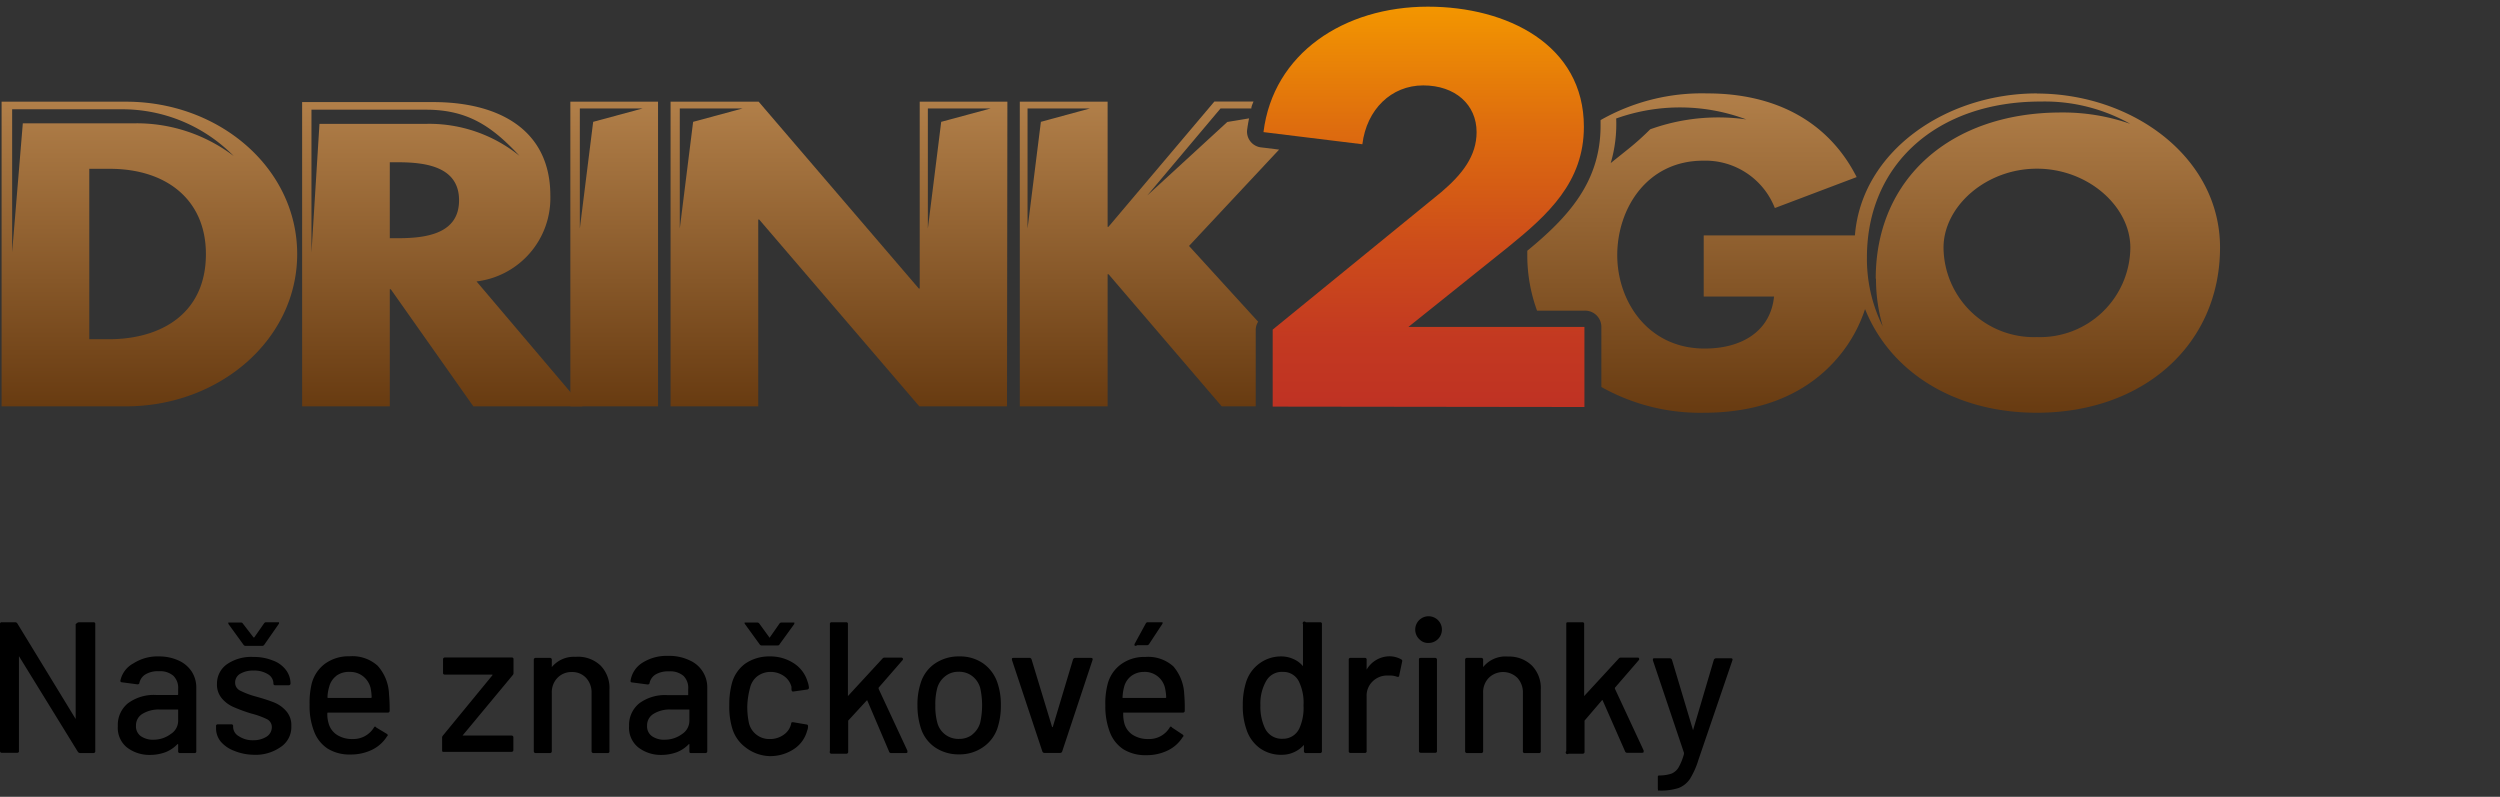 <svg id="Vrstva_1" data-name="Vrstva 1" xmlns="http://www.w3.org/2000/svg" xmlns:xlink="http://www.w3.org/1999/xlink" viewBox="0 0 187.34 59.71"><rect x="0" y="0" width="187.34" height="59.71" fill="#333333" stroke="none"/><defs><style>.cls-1{fill:none;}.cls-2{clip-path:url(#clip-path);}.cls-3{fill:#5f8aa6;}.cls-4{fill:#d3a45a;}.cls-5{clip-path:url(#clip-path-2);}.cls-6{opacity:0.59;}.cls-7{clip-path:url(#clip-path-3);}.cls-8{opacity:0.08;}.cls-9{fill:#fff;}.cls-10{fill:url(#Nepojmenovaný_přechod_30);}.cls-11{fill:url(#Nepojmenovaný_přechod_13);}.cls-12{fill:url(#Nepojmenovaný_přechod_13-2);}.cls-13{fill:url(#Nepojmenovaný_přechod_13-3);}.cls-14{fill:url(#Nepojmenovaný_přechod_13-4);}.cls-15{fill:url(#Nepojmenovaný_přechod_13-5);}.cls-16{fill:url(#Nepojmenovaný_přechod_13-6);}</style><clipPath id="clip-path"><rect class="cls-1" x="-2362.56" y="50.23" width="957" height="977.91"/></clipPath><clipPath id="clip-path-2"><rect class="cls-1" x="-2362.56" y="50.23" width="1920" height="977.91"/></clipPath><clipPath id="clip-path-3"><rect class="cls-1" x="-7044.86" y="-1137.62" width="1920" height="2802"/></clipPath><linearGradient id="Nepojmenovaný_přechod_30" x1="106.71" y1="0.5" x2="106.71" y2="30.47" gradientUnits="userSpaceOnUse"><stop offset="0" stop-color="#f39600"/><stop offset="0.3" stop-color="#de6d0e"/><stop offset="0.59" stop-color="#cd4d1a"/><stop offset="0.83" stop-color="#c33921"/><stop offset="1" stop-color="#bf3223"/></linearGradient><linearGradient id="Nepojmenovaný_přechod_13" x1="11.2" y1="7.62" x2="11.2" y2="30.45" gradientUnits="userSpaceOnUse"><stop offset="0" stop-color="#b17f49"/><stop offset="1" stop-color="#683b11"/></linearGradient><linearGradient id="Nepojmenovaný_přechod_13-2" x1="33.14" y1="7.62" x2="33.14" y2="30.45" xlink:href="#Nepojmenovaný_přechod_13"/><linearGradient id="Nepojmenovaný_přechod_13-3" x1="46.03" y1="7.62" x2="46.03" y2="30.45" xlink:href="#Nepojmenovaný_přechod_13"/><linearGradient id="Nepojmenovaný_přechod_13-4" x1="86.12" y1="7.62" x2="86.12" y2="30.45" xlink:href="#Nepojmenovaný_přechod_13"/><linearGradient id="Nepojmenovaný_přechod_13-5" x1="140.42" y1="6.99" x2="140.42" y2="30.91" xlink:href="#Nepojmenovaný_přechod_13"/><linearGradient id="Nepojmenovaný_přechod_13-6" x1="62.87" y1="7.62" x2="62.87" y2="30.45" xlink:href="#Nepojmenovaný_přechod_13"/></defs><title>logo</title><g class="cls-2"><path class="cls-3" d="M-2485.1,471.82V-232.53c1.71-.91,3.55-.46,5.32-.46q1296.27,0,2592.53,0c1.77,0,3.62-.45,5.33.46V469.85c-15.13-4.13-30.62-2.68-45.89-2.2-20.95.66-41.91,1.71-62.82,3.36-8.81.69-17.62,1.9-26.5,1.33-3.22-2.92-.63-5.53,1-7.49,2.08-2.52,4.09-4.62,3-8.21-.55-1.7.62-2.75,2-3.48a34,34,0,0,1,20-3.82,92.69,92.69,0,0,0,16.23.31c5.74-.3,7.61-2.36,7.42-8-.09-2.55.91-3.8,3.1-4.9,5.62-2.82,6.09-6.22,1.71-10.69-4.17-4.24-9.59-6.22-15-8.18a20.46,20.46,0,0,0-5.21-1.45c-8.64-.63-10.93-7.88-14.39-13.77-1.49-2.55.25-3.56,2.79-3.35,2.85.23,6.63,1.67,7.43-2.36.84-4.19-3.19-5.42-6.25-6.26a72.62,72.62,0,0,1-20-9.18c-1.66-1.06-3.44-2-4.65-3.57-3-4-7.21-6.12-11.79-7.67a153.69,153.69,0,0,0-20.39-5.67,12.56,12.56,0,0,1-8.06-5,51,51,0,0,0-24.85-17.67c-21.72-7.23-43.92-12.38-66.36-16.67-5.48-1-10.93-2.28-16.35-3.62-1.2-.29-2.84-.52-2.9-2.15s1.39-2.07,2.65-2.49a22,22,0,0,0,4.6-1.72c1.89-1.15,3.57-2.54,3.27-5-.26-2.21-1.86-3.46-3.81-4.1a40.13,40.13,0,0,0-13-2.39,16.3,16.3,0,0,1-12.46-4.89c-2.38-2.43-5.22-3.1-8.49-3.07-9.69.08-19.38,0-29.07.06-3.67,0-6.64-.71-8.84-4.08-2.38-3.64-6.55-4.72-10.42-6.13-1.33-.49-3.38-.86-3.18-2.55s2.25-1.56,3.67-1.68c4-.34,7.85.38,11.77.71,3.32.28,7.88,1.09,8.56-3.42s-3.91-5-7.17-5.66c-12.89-2.61-26-3.5-39.07-4.75-3.46-.34-6-.92-6.44-5.08-.37-3.26-3.23-4.26-6.08-4.88a189.58,189.58,0,0,0-29.25-3.88c-4.61-.28-8.42-.92-10.47-6.22-1.66-4.28-7.22-5.52-9.75-9.47a27.8,27.8,0,0,0-2.48-1.83,1.22,1.22,0,0,1-.4-1.41c1.92-2.11,4.5-1.21,6.82-1.52,11.32.5,22.49,2.54,33.76,3.52,3.76.33,7.53.49,11.28,1,2.44.35,4.75-.36,5.52-3,.82-2.87-1.25-4.24-3.49-5.1-7.42-2.84-15.28-3.8-23-5.12-6-1-11.62-2.25-16.93-5.88-7-4.8-15.71-5.61-23.95-7-21.54-3.6-43.27-5.75-65-8.27-16.79-2-33.65-3.08-50.46-4.72-2.29-.22-4.59-.13-6.89-.18-2-.05-4.17.08-5.72-1.16-8.05-6.46-17.94-6.94-27.43-8.39-21.41-3.28-42.92-5.84-64.55-7.29-.65,0-1.3-.14-2-.23-9.24-1.32-9.27-1.39-4.16-9-1,1.11-2,2.13-3.09,3.17-5.94,5.89-12.79,6.06-19,.23-5.61-5.28-11.24-10.56-16.79-15.9-16.54-15.94-33.1-31.85-50.3-47.08a163.41,163.41,0,0,0-17.81-14c-3.29-2.19-6.69-3.51-10.66-2-2.09.78-3.8,0-5.48-1.22a83.19,83.19,0,0,1-9.89-8.86,31.6,31.6,0,0,0-6.52-5.23c-4.77-2.82-6.53-2.46-9.44,2.42-1,1.66-2.08,2.4-3.94,2.11A8.7,8.7,0,0,0-729.83,88c-2.71,1.86-4.65,0-6.68-1.39-6.06-5.75-11.6-12-17.17-18.22A81.38,81.38,0,0,0-763,59c-2.15-1.72-4.75-3.67-7.47-1.16-2.54,2.34-1.54,5.11,0,7.63,4.36,7.14,8.55,14.38,13.63,21A17.6,17.6,0,0,1-755,89.47a22.67,22.67,0,0,0,1.24,2.7c.23.29.44.59.66.88s.47.54.7.82c.13.13.25.27.37.4a5.51,5.51,0,0,1,.68.85,2.93,2.93,0,0,1,.36,1,1.81,1.81,0,0,1-.66,1.44,1.56,1.56,0,0,1-1.06.12,4.34,4.34,0,0,1-.92-.58c-.14-.12-.27-.25-.41-.36s-.52-.5-.77-.75-.26-.26-.39-.38-.54-.5-.81-.76l-.43-.37-.92-.72c-.17-.12-.32-.25-.5-.36a9.82,9.82,0,0,1-1-.81C-771.39,80-783.26,66.89-795,53.67a20.79,20.79,0,0,0-5.46-4.17c-2-1.11-4.09-1.43-6,.12s-1.87,3.65-1.1,5.83c.61,1.7,1.52,3.28,2.05,5,.24.8.41,1.72-.3,2.28-1,.8-1.91,0-2.52-.72-2.94-3.55-6.45-6.54-9.45-10-7.16-8.33-14.8-16.24-21.94-24.59A35,35,0,0,0-844,23.26c-4.26-3.53-6.73-2.6-8,3a8.53,8.53,0,0,0,.13,2.31c.13.34.24.69.36,1,.21.49.42,1,.64,1.49a3.29,3.29,0,0,1,.26,1.08,1.81,1.81,0,0,1-.77,1.44,1.69,1.69,0,0,1-1.13,0,5.9,5.9,0,0,1-1-.64c-.16-.12-.3-.26-.46-.38l-.94-.73c-.18-.1-.34-.22-.52-.33-.38-.2-.74-.42-1.12-.63-2.2-1.16-4.52-2.33-6.68-.22s-.78,4.46.3,6.63c.65,1.29,1.52,2.49,1.38,4.05A1.5,1.5,0,0,1-863,42.61c-5.25-2.79-8.16-8-11.87-12.19C-885.11,18.76-895.29,7.05-905-5a23.34,23.34,0,0,0-4.48-4.51,4,4,0,0,0-5-.18c-1.69,1.29-1.66,3.12-.92,4.89,1.53,3.62,3.83,6.84,5.56,10.35.29.74.47,1.53.73,2.29.15.32.28.67.41,1s.31.63.46.94l.56.88a8.32,8.32,0,0,1,.59.87,2.7,2.7,0,0,1,.29,1,1.72,1.72,0,0,1-.72,1.38,1.61,1.61,0,0,1-1.06.05,4.81,4.81,0,0,1-.9-.59l-.4-.36c-.27-.23-.52-.48-.77-.73s-.25-.25-.39-.37-.54-.46-.82-.69l-.45-.33c-.32-.2-.62-.43-.92-.66-.48-.37-.92-.78-1.37-1.18-1.44-1.27-3.17-1.05-4.86-.94-.36.11-.72.21-1.07.34s-.59.37-.87.59c-.11.13-.24.24-.35.37a7.31,7.31,0,0,0-.73,1.35c-.12.36-.24.71-.35,1.08a5.11,5.11,0,0,0,0,1.7c.11.34.19.69.3,1s.35.94.56,1.4a7,7,0,0,1,.43.87c.2.44.39.88.62,1.3a6,6,0,0,1,.45.87c.22.45.43.9.65,1.36a3,3,0,0,1,.23,1,1.76,1.76,0,0,1-.76,1.39,1.57,1.57,0,0,1-1.09,0,3.56,3.56,0,0,1-.9-.68,6.38,6.38,0,0,1-.67-.88c-.3-.44-.58-.9-.9-1.33-.23-.26-.44-.54-.66-.81s-.46-.51-.69-.77-.24-.26-.36-.39-.49-.52-.72-.79-.47-.56-.7-.85a13,13,0,0,0-1.8-1.52C-933,10.3-936.2,5.14-939.83.31a34,34,0,0,0-4-4.94c-2.56-2.34-5.2-3-7.52.18-2.08,2.85-3.66,1.91-5.32-.32-4.86-6.59-9.37-13.4-13.71-20.34-1.55-2.47-3.2-6.47-7-4.08-3.35,2.1-1.48,5.46,0,8.29,2.91,5.64,7,10.69,8.64,17-.17,2-1.22,2.5-3,1.78-4.83-4.34-7.74-10.08-11.22-15.41A65.3,65.3,0,0,0-987.48-24c-1.36-1.61-3.07-2.68-5.18-1.62-2.35,1.18-2.4,3.35-1.69,5.54s1.79,4.57,2.65,6.87c.27.76.45,1.54.71,2.3.15.35.28.7.41,1.05l.65,1.52a3.74,3.74,0,0,1,.28,1.08,1.83,1.83,0,0,1-.75,1.47,1.66,1.66,0,0,1-1.14,0,4.43,4.43,0,0,1-.94-.72,8.39,8.39,0,0,1-.74-.93,9.22,9.22,0,0,0-2.21-2.06c-3.81-3.88-6.61-8.55-10-12.74-2.38-2.93-5-4.27-8.33-1.41-1.31,1.15-.68,3.62-2.85,4.19-3.8-1.61-4.44-5.68-6.62-8.54-1.82-2.37-3.08-5.48-7-4.73a4,4,0,0,0-2.45,2.66c-.41,1.1-1,2-2.46,1.37a4.13,4.13,0,0,1-1-.86c-.57-.73-1.08-1.5-1.63-2.24A89.35,89.35,0,0,1-1043.3-40c-2.56-4.64-7-5.69-11.57-6.41-3.36-.53-5.87,2.23-5.64,5.8.19,3,1.45,5.68,2.76,8.34,8.84,17.94,19,35.13,29,52.45,2.86,5,5.75,9.91,8.3,15.06,1.55,3.12,3,6.17,2.2,9.82a6.47,6.47,0,0,0,.93,4.26c6.44,12.34,10.34,25.87,17.64,37.82.84,1.37,2.27,3.09.05,4.66-4.19-1.44-7.18-4.68-10.07-7.65-15.71-16.1-34.6-26.91-55.56-34.55-27.47-10-54.85-20.46-83.11-27.92-27-7.12-54.08-14-81.31-20.11q-31-7-61.94-14.27c-14.07-3.29-27.79-8-42.17-10-20.82-2.91-41.54-6.56-62.41-9.11-6.48-.8-13.07-1.08-19.62-1.45-48.74-2.79-97.52-1.62-146.29-1.88-36-.19-71.79,2.94-107.41,8.33-34.8,5.27-69.18,12.47-103.28,21.13a376.45,376.45,0,0,1-63.18,10c-28.36,2.23-56.53,5.74-84.11,13-18.81,5-36.68,12.54-54.6,19.91A747.68,747.68,0,0,0-2054,75.64c-3.3,1.84-6.68,3.53-10.09,5.15a185,185,0,0,0-30.33,18.29c-15.84,11.71-31,24.32-47.59,35a101.24,101.24,0,0,0-18.29,15.7c-5.87,6.21-12.27,11.86-18.6,17.59-19,17.18-33.52,38.21-49.56,57.93a124,124,0,0,0-16,25.91c-2.71,5.82-5.4,11.68-6.88,17.9-3.79,15.85-9,31.22-14.63,46.48-5.2,14.09-8,28.74-10.52,43.49-1.18,6.95-1.5,7.32-8.61,6.68-9.49-.86-18.76-3.3-28.23-4.39-2-.22-3.91-.42-5.88-.54-4-.23-6.37,1.3-8.73,4.84-7.19,10.8-14,21.8-20.86,32.81-7.49,12-11.31,25.44-15.46,38.76-1.9,6.11-3.77,12.24-5.12,18.5-.87,4.05-3.2,5.7-7.32,5.62-9.52-.21-19-.38-28.49-1.44-17.59-2-35.1-.61-52,5.51-7.73,2.81-15.85,4.29-23.66,6.82C-2482.33,472.75-2483.81,472.94-2485.1,471.82Z"/><path d="M-1824.38,638.34q1,21.84,1.9,43.69c.1,2.3.19,4.56-1.37,6.58-2.48,3.19-7.5,4-12.11,1.56s-8.76-5.15-13.16-7.69c-3.83-2.21-7.72-4.34-11.57-6.52-1.63-.93-2.83-.7-4.33.62a81.35,81.35,0,0,1-12.19,9.15c-3.68,2.19-7.6,2.65-11.83,2.42a36.16,36.16,0,0,1-19.13-6.91,1.68,1.68,0,0,0-2.54.15c-1.71,1.68-4,2.29-6.16,2.93-3.84,1.09-7.15,3.26-10.71,4.92A112,112,0,0,1-1940,694c-1.76.58-2.7,1.28-3.09,3.18-1.79,8.84-3.79,17.64-5.6,26.48a80.77,80.77,0,0,1-5,15.88c-.85,2-1.6,4-2.36,5.94a9,9,0,0,1-7.62,6.13c-11,1.55-22.07,3.22-33.11,4.73a18.7,18.7,0,0,1-7.85-.22c-15.75-4.66-31.89-3.65-48-3.39-12,.18-24,.69-35.94,1.18-11.19.45-22.28-1.52-33.47-1.19-8.1.24-16,.79-23.75,3.52a41.31,41.31,0,0,1-15,2.22,73,73,0,0,0-20.5,2.3,28.75,28.75,0,0,1-7.31.89,71.61,71.61,0,0,0-12.21,1.41,84,84,0,0,1-30.86,0,11.45,11.45,0,0,0-2.42-.41c-12.17.32-24.27-1.08-36.41-1.32a10.81,10.81,0,0,0-4.28.9,4.81,4.81,0,0,0-3.48,4.72c-.36,7.21-.93,14.41-1.44,21.61-2.23,31.76-3.59,63.56-4.58,95.39-.4,12.62-.13,25.27-1.41,37.87-.89,8.65-1.19,17.35-2.85,25.92a33.09,33.09,0,0,0-.45,6.37c.1,28.72,1.49,57.42,1.11,86.14h-14.79c-1.69-1.91-1.45-4.27-1.48-6.56-.38-24.94,1-49.86,1.28-74.79a349.81,349.81,0,0,1,3.24-41.17c1.1-8.44,1-17.05,1.16-25.53.24-20,1.59-40,2.45-60,1.32-30.77,1.93-61.59,5.23-92.29,1.49-13.95,2-28.11,2.63-42.21,1.43-33.64.25-67.27.75-100.9.09-6.26,1.05-12.42,1.59-18.63.39-4.43-.23-5.32-4.74-5.32a51.3,51.3,0,0,1-24.94-6.63,83.16,83.16,0,0,0-13.73-5.45c-15.65-5.18-27.38-14.74-35.28-29.49a123,123,0,0,1-13.09-38.43,42.32,42.32,0,0,1,.71-16.13c.66-3,.15-5.52-3.61-5.28-12.86.81-25.52-1.65-38.31-2.11-10.33-.36-20.26,2.07-30.1,4.56-6.33,1.61-12.47,4-18.88,5.49-4.62,1.08-9.23,2.41-12.8,5.95a4.16,4.16,0,0,1-4.5,1.26V471.82c2.56.2,4.74-1.14,7-1.86,8.13-2.54,16.38-4.68,24.54-7.15,16.46-5,33.43-6.88,50.61-4,9.48,1.6,19,.59,28.52,1.16,2.19.13,2.82-1.13,3.21-2.88,2.32-10.6,6.12-20.76,9-31.18,3.55-12.84,9.7-24.36,16.61-35.54,5.08-8.23,9.7-16.78,15.95-24.25a3,3,0,0,0,.8-1.22c.85-5.3,4.51-5.51,8.84-5.37,10.07.33,19.82,2.72,29.7,4.27,2.61.4,5.21.54,7.82.86,3.45.41,3.59.42,4-2.8A273,273,0,0,1-2262,300.2a163.43,163.43,0,0,0,7-23.06c4.58-20,13.63-37.89,26.31-54,8.74-11.09,18-21.79,26.41-33.12a95.18,95.18,0,0,1,9.75-11.09c13.75-13.42,27.43-26.92,41.73-39.77a73,73,0,0,1,9.73-7.53c12.69-8,24.33-17.33,36.13-26.5a283.71,283.71,0,0,1,42-26.54c20.91-11.07,41.93-21.89,63.38-31.82,30.41-14.08,61.18-27.35,94.18-34.34A451.74,451.74,0,0,1-1843,3.67a473.85,473.85,0,0,0,87.74-14.93,754.73,754.73,0,0,1,83.53-16.51c15.92-2.32,31.83-4.67,47.84-6.31,5.72-.58,11.46-.92,17.2-1.19,21.83-1,43.66-1.66,65.53-1.26,22.18.41,44.37.34,66.55.27,25.48-.09,50.91,1.16,76.31,2.85,9.81.66,19.56,2.38,29.27,4,15.88,2.58,31.85,4.56,47.64,7.68,9.52,1.87,18.66,5.18,28.12,7.26,17,3.73,33.71,8.65,50.81,11.93,21.62,4.14,42.69,10.52,64.07,15.66,7.82,1.88,15.64,3.73,23.5,5.43a171.19,171.19,0,0,1,22.77,6.28c23.75,8.68,48.05,15.77,71.55,25.12,18.47,7.34,35.6,16.84,49.66,31.23a98.55,98.55,0,0,0,11.89,10.27c5.36,2.85,9.08,7.5,12.75,12.06,7,8.71,13.29,17.9,17.45,28.43,2.47,6.27,6.35,11.84,10,17.5,8.69,13.47,14.36,27.9,14.5,44.23.06,6.9,2.05,13.61,2.89,20.45,1.22,10,1,20,.92,30,0,4.77,1,8.14,6.41,9.42,4.43,1.06,5.68,5.2,6.19,9.23,3.05,23.91,6,47.83,5.2,72-.48,15.23-2.16,30.41-2,45.66,0,1.32,0,2.63.07,3.94.61,5.75-1.4,11.37-.8,17.12-.25,12.55,4.27,23.78,8.38,35.43,4.57,12.93,9.15,25.47,17.28,36.72,4.05,5.6,9.16,8.67,15.44,9.3,10.34,1,20.34,3.38,30.46,5.53A331.17,331.17,0,0,0-805.18,495c15.4.93,30.68,2.81,46,4.93,15.08,2.08,29.91,5.45,45.28,6.37a432.93,432.93,0,0,1,43.52,4.76,98.44,98.44,0,0,0,16.2.93c8.8,0,17.26,2.39,25.63,4.66,13.58,3.7,27.54,4.44,41.39,5.77,28.56,2.75,57.39,2.33,85.83,6.77,5,.78,9.82-.53,14.73-.77,9.72-.47,19.35.82,29,1.08,26,.67,51.81-1.47,77.61-4.66s52.05-4.82,77.71-9.75c59-11.34,118.68-19.26,177.83-30.12,29.05-5.34,58.3-9.91,87.69-13.22,6.27-.71,12.63-2.59,19-.65,13.78-.31,27.48-2,41.24-2.66,8.69-.44,17.39-.74,26.06-1.35,18.7-1.31,37.41-1,56.12-1,4.52,0,8.85.54,12.37,3.78v3c-2.81,5-7.8,5.1-12.5,5.2-12,.23-24-.13-36,.12q-28.54.58-57,2.76c-18.82,1.43-37.68,2.36-56.39,4.85-20.51,2.74-40.91,6.33-61.39,9.3-41,5.94-81.44,15-122.47,20.6a63.48,63.48,0,0,0-8.13,2c-3.47,1-3.33,2.71-1.12,4.81,17.79,16.87,31.81,37.06,48.5,54.95,10.58,11.34,19.83,24.08,26.16,38.57a15.54,15.54,0,0,1,.78,10.52c-10.58,41.83-27.14,81.53-43.46,121.31-6.3,15.35-11.65,31-17.4,46.59s-12.22,30.46-21.36,44.24a36.63,36.63,0,0,0-4,6.76c-4.25,11-13.3,13.8-23.88,14.92-25.61,2.71-51.4,3.79-76.82,7.92-13.2,2.15-26.39,2.34-39.64,3-14.24.7-28.36,2.83-42.66,3.37-7.69.29-15.43,2.45-23.33,2.79-7.08.3-10.35-1.1-12.55-8.11a160.57,160.57,0,0,1-6.3-26.8c-.67-5-1.12-10.18-2.94-15-4.46-11.69-7.13-23.87-9.9-36a4.11,4.11,0,0,0-3-3.45c-10.43-3-19.83-8.71-30.39-11.49-3.58-.94-4.85-.21-6,3.18a315.11,315.11,0,0,1-31.08,64.07A592.23,592.23,0,0,1-602.72,908a292,292,0,0,1-24,25.36c-10.4,9.85-18.54,21.71-27.35,32.94-10.53,13.42-21.32,26.67-30.83,40.88-5.75,8.59-11.45,17.22-18.27,25a59.15,59.15,0,0,1-8,8H-721c-1.22-1.61-.16-2.87.83-3.9,17.41-18.08,29.86-39.91,45.24-59.53,9.92-12.66,19.14-25.85,29.42-38.24,6.29-7.58,13.18-14.6,20.08-21.61,16.52-16.8,30.6-35.58,43.82-55,15.07-22.13,29.25-44.87,39-69.94,8.2-21.15,14.49-42.85,16.73-65.6.78-7.88.5-15.73,1-23.58.28-4.42-3-3.89-5.51-4.56-3-.8-4.17.84-4.71,3.47-2.7,13.19-6.33,26.15-9.84,39.14a411,411,0,0,1-29.08,77.26c-2.13,4.26-4.8,8.22-7.23,12.32-17.54,29.58-37.93,57.17-59.92,83.52-13.79,16.52-31,29.18-50,39.38-11,5.9-21.69,12.27-33,17.66a107.59,107.59,0,0,0-21.68,14.36c-9,7.39-18.61,14-27.11,22-10.14,9.6-20.49,18.93-29.08,30a31.62,31.62,0,0,1-2.74,2.81H-816.7c-1.44-2.09,0-3.8.89-5.45a64.13,64.13,0,0,1,10.74-15.25c11-11.43,21.61-23.39,35.31-31.92,3-1.89,5.25-4.82,8.46-8-8.2-.52-15.57.32-22.78-1.22-10.46-2.23-20.82-4.59-29.92-10.71-11.81-7.93-16.59-26.79-6.14-39,6.68-7.8,13.93-14.74,23.63-18.81,6.2-2.6,12.15-5.81,18.1-9,12.45-6.61,25.73-10.64,39.53-13.23,4.73-.89,9.56.18,14.23-.9,28.6-6.64,55.48-16.8,78.07-36.48,20.28-17.67,38-37.21,48.84-62.17,2-4.51,4.33-8.84,6.58-13.22a19.64,19.64,0,0,0,1.1-2.37,10.49,10.49,0,0,1,.42-1.14,16.6,16.6,0,0,1,.77-1.59c.16-.35.36-.69.55-1,.26-.52.5-1.05.72-1.6.12-.38.27-.76.41-1.13a44.42,44.42,0,0,1,2.54-5.78c.89-2.07,1.94-4.07,2.65-6.21a5.11,5.11,0,0,1,.42-1.19,13.21,13.21,0,0,0,.65-1.76,8.14,8.14,0,0,1,.49-1.18c.29-.59.54-1.2.81-1.8,3.54-7.11,6.06-14.63,8.89-22a24.29,24.29,0,0,0,2.2-5.17c1.5-4.25,3.56-8.27,4.85-12.6,1.51-3.55,2.13-7.44,3.49-10.31-1.54,2.78-1.95,6.74-3.56,10.24-1.12,4.14-3.21,7.91-4.58,12a23,23,0,0,1-2.2,5.22c-3.28,7.54-5.61,15.47-9.53,22.73-.26.87-.78,1.63-1,2.53a7,7,0,0,1-.59,1.89c-.46,2.38-1.88,4.38-2.58,6.67-.81,1.41-1.54,2.88-2.47,4.22-.18.32-.39.63-.6.94s-.57.89-.82,1.36c-.14.3-.31.6-.48.89s-.47.88-.68,1.34a10.4,10.4,0,0,1-.46,1c-.23.51-.45,1-.67,1.54a12.24,12.24,0,0,1-.52,1.17,20.57,20.57,0,0,1-1.4,2.51c-2,2.69-3,5.86-4.49,8.75-2.81,5.31-6.9,7.89-13.2,8.71-15.91,2.06-31.42-1.18-47.07-2.39-4.65-.36-7-4.79-5.77-10.58,1.08-5.13,3.06-10,4.47-15.09,1.57-5.68,1.4-6.32-4.31-7.16-15.42-2.26-30.8-4.88-46.43-5.39a24.46,24.46,0,0,1-6.3-1c-8-2.43-16.28-1.76-24.45-2.27-2.22-.14-3.26,1.34-4,3.06-8,19.68-23.61,26.1-43.54,24.76a51.2,51.2,0,0,1-28.95-11.19c-3.8-3-5.72-7.13-6.75-11.71-.72-3.21-2.47-4.78-5.85-4.63-9.51.42-19,1.7-28.45,2.17-2.06.1-3.2,1.5-4,3.18a24.45,24.45,0,0,1-11.21,11.36c-3.39,1.68-3.78,4.61-3.77,7.87,0,17.39-.08,34.78,0,52.17a174.34,174.34,0,0,1-1.71,28c-1.88,12-1.28,24.2-2.08,36.3-.63,9.53-2.55,18.83-3.33,28.32-1.23,14.93-.47,29.84-.81,44.75-.54,23.76-1.67,47.49-2,71.26,0,2.5-.43,4.91-2.38,6.76h-142c-2.4-4.52-2.37-9.54-2.39-14.37,0-17.26-1.83-34.38-3.74-51.5a75.27,75.27,0,0,1-.3-8.36c0-49.24.33-98.49-.13-147.73-.27-29.35-2.08-58.68-2-88,0-9.75,1.51-19.3,2.42-28.92,2.08-22,2.92-44.16,4.9-66.17,2.38-26.42,4.48-53,11.39-78.78,5.49-20.48,15.26-39,27-56.6,7.18-10.73,15.25-21,19.78-33.36a146.15,146.15,0,0,0,8.32-42.85c.71-13.23-.07-26.58-.1-39.85,0-10.45-2.64-20.43-3.2-30.73-.46-8.33-1.45-16.64-1.45-25,0-9.34-2.67-18.5-2-27.94.35-4.9,0-9.83,1.35-14.66.55-2,.5-4.18-1.8-5s-3.55,1.12-4.62,2.76a13,13,0,0,0-1.7,7.09c-.29,16.91.6,33.77,1.76,50.63.06,1,.19,2,.16,3-.59,21,1.67,42,1,63-.19,5.91.93,11.71.74,17.67-.5,15.19-8.74,27.27-15,40.19-3.74,7.73-9.39,14.24-13.71,21.6-1.69,2.89-5.07,4.15-7.17,6.69-8.82,10.64-16.82,21.81-22.68,34.42-7.2,15.5-9.14,32-10.25,48.79-1.13,17.21,0,34.49-1.17,51.64-1.38,19.62-2.71,39.24-3.5,58.89-.6,14.93.13,29.88-.25,44.81-.72,28.73,2.43,57.34,2.35,86.08,0,16,2.34,32.08,1.53,48.15-.87,17-1.88,34.09-1.63,51.11.2,13.6.59,27.21.8,40.83a353.41,353.41,0,0,1-3.38,51.5c-1.06,8-.35,16.07-.61,24.1-.08,2.43.31,5-1.49,7H-1075a179.76,179.76,0,0,1,1.36-34.86c1.7-12.36,3.33-24.68,2.84-37.24-.64-16.28,1.11-32.44,3.13-48.58,2.46-19.71,4-39.47,3.59-59.4-.37-16.57.27-33.16,0-49.74-.13-9.66.55-19.34-.85-29a43.13,43.13,0,0,1,.28-11.78,72.66,72.66,0,0,0,.48-8.35c.06-3.5,0-3.6-3.51-3.6-9.86,0-19.73-.17-29.57.19-14.47.52-28.92.37-43.37,0-20.56-.61-41.07.47-61.59,1.22-9.85.36-19.72.17-29.52,1.52-30.5,4.21-61.23,5.41-91.94,5-30.06-.36-60.14-.36-90.2-1.24-19.21-.56-38.42-1.22-57.63-1.84-10.2-.33-20.36.61-30.53,1.11a519.63,519.63,0,0,1-54.69.18c-.65,0-1.31,0-2,0q-52.24-.25-104.51-.54c-13.36-.09-26.56,1.54-39.7,3.67a128.26,128.26,0,0,1-38.28.18c-6.3-.87-12.42-3-18.59-4.73a8.56,8.56,0,0,1-5.53-4.59c-3.8-7.63-9.09-14.44-12.47-22.31a40.68,40.68,0,0,1-2.07-4.46c-2.18-7.67-6.2-14.4-10-21.34-3.28-6-5.6-12.57-8-19s-4.43-13-6.62-19.58c-1.92-5.73-5.72-10.31-9.43-14.87-3.89-4.77-7.26-9.73-8.66-15.81-.5-2.14-2.2-3.86-2.15-5.75A18.41,18.41,0,0,1-1824.38,638.34Z"/><path class="cls-4" d="M-926,384.05a74.47,74.47,0,0,1-.19-16.21c2.09-23.74,2.77-47.47.64-71.25-.84-9.31-1.47-18.63-3.48-27.8-.45-2.06-.22-4.25-.4-6.37-.46-5.37-2-7.11-7.29-8.34-4.51-1.05-4.73-1.2-4.85-5.86-.24-9.68-.08-19.36-.86-29-.37-4.59-1-9.12-1.78-13.65a74.91,74.91,0,0,1-1.63-13.17c0-13.35-4.7-25.34-10.85-36.87a83.43,83.43,0,0,0-5-7.93,117.6,117.6,0,0,1-10.48-19.46c-5.31-12-13.21-22.25-22.23-31.68-1.59-1.66-3.14-3.35-4.71-5-.56-2.46-2.21-4.37-3.33-6.55a219,219,0,0,1-10.75-23.73c-1.42-3.82-3.55-7.38-5.39-11-1-2-1.93-4-1-6.1s.07-3.77-.76-5.56c-3.6-7.76-8.22-14.94-12.41-22.36-8.71-15.41-17.73-30.66-25.67-46.51a34.08,34.08,0,0,1-3.47-9.16c-1-5.8,3-9.13,8.78-8a16.72,16.72,0,0,1,12.35,9.32c1.19,2.33,2.68,4.5,4,6.75.66.44.41,1.41,1.06,1.87h0c2.61,3.27,4.25,7.16,6.66,10.55.59.62.62,1.53,1.13,2.18.7,1,1.26,2,2,3a6.53,6.53,0,0,1,.72,1.57.79.79,0,0,0,.64.61s-.07.41-.07.41a3.39,3.39,0,0,0,0-.44,2.06,2.06,0,0,1-.66-.8,3.82,3.82,0,0,0-.78-1.59c-.63-1.06-1.36-2-2-3.07a6.76,6.76,0,0,0-1.22-2.35c-.82-1.61-2-3-2.84-4.57-2-3.49-2.11-6.79,1.31-9.57,3.11-1.9,5,.22,6.61,2.27a80,80,0,0,1,4.45,7.06l2.84,4.59c3.51,3.14,4.77,7.75,7.51,11.39,1.51,2.65,3.28,5.14,5,8.39-1.76-3.6-3.87-6.24-5.38-9.26-2.52-4.28-6.16-8.09-5.68-13.62.06-.65,0-1.29.66-1.7,4.24-3.15,6.65-2.89,9.88,1.21,3.53,4.49,7,9,10.47,13.57,1,.75,1.35,2,2.14,2.87h0a4.44,4.44,0,0,1,.93,1v0c2.16,1.27,3.34,3.41,4.74,5.35a57,57,0,0,0,3.85,5.87,5.86,5.86,0,0,1,1.05,2c.12.09,0,.6.42.23-.28.12-.45,0-.52-.39a4.62,4.62,0,0,0-1.06-2.06C-984.49,3.1-985.52.65-987-1.52c-1.31-2-2.8-4-3.15-6.48v0c-.69-.47-.5-1.41-1-2v0c-.64-.5-.43-1.45-1-2-1.13-2.54-2.35-5-3.35-7.64-1.3-3.35-.6-5.95,1.79-7.37s5.34-.71,7.55,2.44c5,7.09,9.2,14.71,14.62,21.51C-967.83.1-965.73,4.43-963,8.28a14.61,14.61,0,0,1,2,3c-.46-1.47-1.53-2.31-2.12-3.46-2.54-3.74-5.19-7.43-6.36-11.9-3-5.46-6-10.94-9.06-16.37a11.65,11.65,0,0,1-2-6.47A4.42,4.42,0,0,1-977.59-31a4.47,4.47,0,0,1,5,.82,16.63,16.63,0,0,1,3.44,4.77,224.14,224.14,0,0,0,13.44,20c.54.74.84,1.84,2,1.94,1-.3.8-1.32,1.24-1.95,2-2.91,5.28-3.51,8.08-1.36a24.39,24.39,0,0,1,4.58,5.13c4.06,5.55,7.78,11.36,12.37,16.51.84.32.59,1.37,1.25,1.82l0,0c.3.35.59.7.89,1h0a3,3,0,0,1,1,1.05h0c.93.79,1.33,2,2.07,2.89h0a3.74,3.74,0,0,1,.93,1.05l0,.05a11.84,11.84,0,0,1,3.7,3.82c.24.36.48.73.75,1.08l.39.52c.25.36.51.71.8,1l.45.49c1,.91,1,2.56,2.83,3.4-1.73-1-1.81-2.59-2.79-3.56-.26-.32-.51-.66-.75-1s-.39-.7-.57-1.07-.36-.7-.53-1.06a14,14,0,0,0-1.27-2c-1-1.12-1.08-2.64-1.81-3.87v0c-.73-.45-.54-1.39-1-2l0,0c-.67-.48-.48-1.42-1-2l0,0c-.62-.53-.48-1.43-1-2l0,0a3.35,3.35,0,0,1,0-3.88h0c.55-.54.36-1.47,1-2h0a3,3,0,0,1,1-1l0,0c2.77-1,5.42-1.09,7.79,1l1,.89a13.4,13.4,0,0,1,1,1h0c.33.32.66.64,1,1h0c.33.32.66.64,1,1h0a6.11,6.11,0,0,1,1,1v0c1.94.48,2.75,2.18,3.86,3.55.92,1.5,2.21,2.74,2.53,3.35-.53-.9-1.91-2.51-3-4.3-1.3-1.27-1.64-3-2.39-4.59v0a9.07,9.07,0,0,1-.85-1.11l0,0c-.72-.44-.51-1.4-1.07-1.93h0c-.62-.47-.37-1.45-1.07-1.88q-2.62-4.71-5.26-9.43c-2.29-4.12-2.18-7.06.33-8.77s5.51-1,8.55,2.46C-903.1-4.67-899.64-.3-896,3.92q16.46,19.21,33,38.38c1.65.53,2.12,2.24,3.21,3.33-1.18-1.22-1.55-2.84-2.16-4.33-1-1.82-2.09-3.62-3-5.48a5.18,5.18,0,0,1,.73-6.27c1.52-1.65,4.16-1.91,6.73-.67a20.62,20.62,0,0,1,2.4,1.62,9,9,0,0,0,1,.94l0,0a6.23,6.23,0,0,0,1,.95l0,0a5.13,5.13,0,0,0,1,1h0a15.51,15.51,0,0,1,1.78.87c-.36-.43-.11-1.79-.77-2.84h0c-.65-.49-.45-1.42-1-2h0c-.6-.54-.41-1.45-1-2a18.18,18.18,0,0,1,.07-3.91,4.89,4.89,0,0,1,6.52-3.46,12.14,12.14,0,0,1,5.08,3.78c7.94,8.75,15.83,17.53,23.76,26.28A139.39,139.39,0,0,0-806,62c-.92-2-1.93-4-2.73-6.08-1.29-3.33-.79-5.82,1.34-7.6,2-1.63,5.06-1.71,7.81.14a29.13,29.13,0,0,1,5.67,4.69C-782,66.5-770,79.77-757.46,92.52a4,4,0,0,0,.93,1l0,0a4.7,4.7,0,0,0,.93,1l0,0a6.56,6.56,0,0,0,.94,1l0,0a7.26,7.26,0,0,0,1,1l0,0a10.87,10.87,0,0,0,.95,1h0c3.53,1.46,5.09,5,7.74,7.36,2.9,3.77,6.35,7,9.47,10.61a7.24,7.24,0,0,0,1.18,1.41.75.75,0,0,0,.74.44,1.11,1.11,0,0,1-.76-.46,7.33,7.33,0,0,1-1.16-1.44c-3.36-3.77-7-7.32-10-11.35-2.34-2.63-5.18-4.89-6.31-8.42l0-.06a4.76,4.76,0,0,0-.87-1h0a6.21,6.21,0,0,1-.91-1.07h0c-.89-.81-1.26-2-2.07-2.87-5.57-7.88-10.93-15.88-15.79-24.21-1-1.71-2-3.37-2-5.44,0-4.16,3.44-6.62,7.32-5.16A15.67,15.67,0,0,1-760.11,60q9.86,10.57,19.7,21.18c1.45,1.55,3,3,4.44,4.57,1.72.59,1.88,5.39,5.12,1.89,2.5-3.77,5.92-2.55,9.19-1.62,1-1,.65-2.25,1.12-3.29,1.5-3.29,4.21-4.54,7.66-3.3a25.49,25.49,0,0,1,8.57,5.67q5.76,5.37,11.51,10.75c1.09,1,2,2.13,3.76.82,3.06-2.31,6.2-1.41,9.24.19,5,2.63,9.28,6.2,13.61,9.7,9.33,7.53,18.12,15.67,26.83,23.88,16,15.09,32,30.2,47.72,45.57,3.42,3.34,7.32,3.21,11.29,3.74,1.66.22,2.55-1.3,3.59-2.3a101.48,101.48,0,0,1,8.77-7.85c-.24,4.23-3.72,6.56-5.73,10.27,3.06.39,5.88.93,8.72,1.11,17,1.05,34,3.19,50.87,5.27,10.08,1.24,20.15,2.7,30.07,4.93,3.64.83,7.43,1.56,10,4.76,1.37,1.69,3.41,1.8,5.41,1.86,14.27.48,28.47,1.94,42.68,3.24,13.21,1.21,26.36,3.12,39.56,4.5,13.37,1.4,26.71,3.06,40,5.2,7.12,1.15,14.23,2.43,21.06,4.87,3.39,1.22,6.86,2.39,9.32,5.26,1.19,1.39,2.79,1.48,4.44,1.73,8.9,1.39,17.81,2.82,26.58,4.94A29.89,29.89,0,0,1-278,230a4.92,4.92,0,0,1,2.83,5.24c-.18,2.25-1.56,3.5-3.5,4.33a7.41,7.41,0,0,1-3.86.54q-19.53-2.21-39.08-4.42c-1.95-.21-3.93-.25-5.9-.38a339.74,339.74,0,0,1-36-3.35c-6.63-.64-13.23-1.54-18.29-2,3.74-.27,8.82,1.7,14.14,1.53,9.39,1.28,18.78,2.47,28.23,3.19a9,9,0,0,1,5.08,1.66,4,4,0,0,0,.83.12c.59.54,1.47.37,2.08.84,2.85,2.86,5.57,5.82,9.21,7.8a4.81,4.81,0,0,1,2.6,4.49c-.12,2.25,1.19,2.73,3,2.91,5.05.49,10.1,1.15,15.16,1.55a171.34,171.34,0,0,1,20.41,3.13c4.67,1,6.07,2.64,6.31,7.64.1,2,1.4,1.91,2.66,2,7.51.71,15,1.25,22.53,2.13,7,.82,14,1.94,20.92,3.05a15.49,15.49,0,0,1,4.12,1.55,4.92,4.92,0,0,1,3.09,5.13,5.23,5.23,0,0,1-4.47,4.64,20.93,20.93,0,0,1-7.85,0c-4.25-.71-8.5-.59-13.31-.63,1.79,1.7,3.77,1.81,5.45,2.51,4.08,1.69,8.41,3,10.14,7.78.63,1.75,2.43,1.38,3.88,1.38,5.09,0,10.19-.05,15.28-.06,5.42,0,10.85.14,16.27,0,4-.09,7.19.55,9.94,4a11.29,11.29,0,0,0,9.63,4.08,44.46,44.46,0,0,1,13.59,1.94,12.78,12.78,0,0,1,3.19,1.26c4.4,2.63,4.52,7.55.24,10.35a13.69,13.69,0,0,1-5.94,2.24c-.93.11-2,0-2.77,1.4A106.36,106.36,0,0,0-153.69,323c23.83,4.71,47.51,9.86,70.64,17.5,10.08,3.34,18.47,8.88,24.77,16.94,3.2,4.1,6.69,5.43,11.18,6.51,8,1.91,16,3.88,23.38,7.53a14.49,14.49,0,0,1,6.61,5.7c.4.69.88,1.6,1.53,1.83,6.36,2.21,11,7.82,17.92,9a27.2,27.2,0,0,1,8.78,3.11c3.39,1.9,4.57,4.4,3.48,7.18-.95,2.43-3.53,3.47-7,2.85L3,400.25c.15,2.2,1.52,3.43,2.58,4.73s2.6,2.78,2.7,4.6c.16,3,2.07,3.61,4.46,4.21a102.19,102.19,0,0,1,15.46,4.93,31.85,31.85,0,0,1,10.67,6.93c4.87,5.06,3.82,10.35-2.79,12.47-2.58.82-2.91,1.48-2.1,4,1.29,4-.34,6.59-4.28,8.08a14.07,14.07,0,0,1-5.3.93c-5.58-.11-11.15-.2-16.73-.56-5.12-.33-10.53-.54-15.17,2.64-1.49,1-3.61.49-4.91,2,2.2,5.47,2.12,5.59-2.48,9.84-1.73,1.59-2.16,3.92-2.83,6.07-3.81,1.18-7.8,1.05-11.7,1.36-13.77,1.09-27.37,3.29-41,5.44-20.27,3.2-40.57,6.19-60.81,9.55-17.65,2.93-35.22,6.32-52.84,9.39q-27.66,4.81-55.45,8.73-28.05,3.92-55.77,9.8c-14.79,3.13-29.82,4.76-44.81,6.59-22.49,2.74-45.09,4.58-67.56,7.56a139.76,139.76,0,0,1-18.19,1.07c-15.76,0-31.53.4-47.3-.38a153.89,153.89,0,0,0-21.68.37,45.59,45.59,0,0,1-10.3-.41A567.37,567.37,0,0,0-562,525.67a276.31,276.31,0,0,1-37.21-3.24c-4.85-.82-9.78-.26-14.7-1.18q-10.41-1.95-20.64-4.63c-5.72-1.5-11.64-1.87-17.33-3.48-2.43-.68-4.67.91-7.25.6-5-.59-10.16-.65-15.14-1.67-12.24-2.5-24.89-1.34-37.08-4.49-3.69-1-7.83-.24-11.76-.22a39.3,39.3,0,0,1-8.29-1c-14.78-3.09-29.75-4.94-44.68-7.13-13.67-2-27.48-1.72-41.12-3.66-10.23-1.45-20.49-2.71-30.7-4.26a82.64,82.64,0,0,1-11.5-2.67c-7.74-2.35-15.65-3.16-23.7-3.87-7-.62-13.73-3-17.61-10-2.53-4.56-5.83-8.65-8.45-13.22a82.37,82.37,0,0,1-7.67-19.59c-1.52-5.59-3.18-11.05-6.11-16a23.91,23.91,0,0,1-3.37-12.66c0-3.93-.06-7.86-.09-11.79-.31-2.61,1.55-4.24,2.91-6,4.89-6.38,10.25-12.37,15.42-18.52,3.21-3.83,4.88-3.81,8.35-.07A51.12,51.12,0,0,1-893,386c7.14,12.31,16.37,22.93,26.46,32.86,5.81,5.73,9.32,5.15,13.4-1.87a269.45,269.45,0,0,1,21.89-32.68c1.56-2,3.51-4.73,6-.65-.15,2.09-1.46,3.64-2.56,5.24-3.55,5.21-4.9,11.11-5.23,17.23-.44,8.29,3,14.45,10.49,18.5,17.79,9.56,39.32-3.58,42.46-18.35A26.46,26.46,0,0,1-779,402c4.49-7.05,8.53-14.38,13.14-21.36,1.28-1.94,2.29-4.93,5.32-4.26,2.55.56,2.91,3.33,3.45,5.54,2.7,11.16,6.49,22,9.54,33.06a30.42,30.42,0,0,0,4.34,9.32c4.23,6.13,10.27,6.11,14.27-.18s7.15-12.9,10.92-19.24c4.11-6.9,8.2-13.81,13.4-20,.85-.78,1.71-1.56,2.5-2.42a2.53,2.53,0,0,1,1.24-.63,4.37,4.37,0,0,1,2.62,1.05c3.38,4.39,4.7,9.69,6.47,14.78,2.79,8.06,5.11,16.3,10,23.46,6.07,8.89,12.68,9.2,19.19.53s13.07-17.29,17.84-27.1a11.24,11.24,0,0,1,3.48-4.7c5.69,2.26,7.68,7.42,9.85,12.47-1.87,8.84-3.93,17.68-1.48,26.74,2.55,9.39,7.55,16.31,18,17.84,4,.59,8,1.81,12.12,2,9.5.47,17.33-2.91,24.06-9.35a25.51,25.51,0,0,1,4.05-3.58,3.74,3.74,0,0,1,2.34-.63c9.18,1.58,16.07-3.11,22.89-8.15,4-2.93,7.93-5.82,11.76-8.89,1.15-.92,2.21-2,3.83-2a7,7,0,0,1,2.18,1.09c5.48,3.3,9.15,2.63,13.21-2.39a41.66,41.66,0,0,0,5.61-9.2c2.48-5.52,5.87-10.57,8.18-16.18a2.1,2.1,0,0,1,2.06-.84,36.34,36.34,0,0,0,16.91,1.44c1.62-.27,3.27-.43,4.65.81,1.41,2.24,1.06,4.76,1,7.19a63.6,63.6,0,0,0,1,14.19c-.13,2.52-2.37,3.29-3.92,4.61-1.35,1.15-3,1.95-4.31,3.14s-2.19,2.91-1,4.74,2.83,2,4.71,1.39a22.25,22.25,0,0,0,5.78-3.53,7.42,7.42,0,0,1,4.9-1.86A35.49,35.49,0,0,0-450.6,420c6.29,1.13,11.1-.45,13.61-6.93.92-2.38,2.91-4.25,3.88-6.68a22,22,0,0,1,3.41-4.71c1-1.1,2-2.84,3.95-1.22,1.14,2.32,0,4.44-.62,6.59-2.79,9.69-5.9,19.29-7.57,29.26-.3,1-.66,2-1.89,2.25a12.67,12.67,0,0,0-10.66-3.92,10.92,10.92,0,0,1-6.21-1.27c-4.85-2.7-9.23-1.28-13.37,1.57-10.69,7.34-14.88,18-15.05,30.49-.2,14.08,10.33,26.68,24,29.37,5,1,9.49-.45,14-1.94,11.23-3.72,21-9.56,26.48-20.59,6-12.08,3.85-22.17-8-29.63a8.69,8.69,0,0,1-2-1.39,4.35,4.35,0,0,1-.44-3c4.3-20.2,11-39.7,17.31-59.31.46-1.41.79-3.16,2.37-3.47,1.81-.37,2.28,1.55,2.91,2.74,2.72,5.08,7.59,6.35,12.64,7.37,3.85,3.71,6.05,8.53,8.67,13.05a118.39,118.39,0,0,0,7.77,12,18.82,18.82,0,0,0,13.65,7.8c8.84.92,13.18-4.85,17-11.12,4.82-8,8.36-16.72,12.09-25.29a70.42,70.42,0,0,1,6.32-12.23c2.66-3.84,4.53-3.72,6.83.27a34.17,34.17,0,0,1,2,4.48c6.22,15.49,12.29,16.56,26,17.11,6.38.26,12.73-1.26,18.93-2.89,2.28-.6,4.78-1.57,4.17-4.53s-3.39-2.9-5.64-2.47a124,124,0,0,1-22.53,1.83c-6.08,0-10-2.61-12.32-8-2-4.5-3.56-9.19-6.14-13.42-3.78-6.19-7.85-6.7-13.14-1.75-5,4.73-8.05,10.75-10.68,16.95q-5,11.79-10.83,23.19a39,39,0,0,1-4.1,6.71c-3.39,4.21-7.7,4.8-12.12,1.67a15.94,15.94,0,0,1-3.89-3.75,228.78,228.78,0,0,1-14.62-23.84c0-1.79,1.24-3,2.26-4.22a84.72,84.72,0,0,0,17.89-39.22,7.37,7.37,0,0,1,1.25-3.16c10.42-7.66,18.59-17.82,28.73-25.78,1.7-1.34,3.2-3.44,5.91-2.59,1.07,2.21-.72,4-.83,6.1s-.18,4.35,2,5.62a5.75,5.75,0,0,0,6-.32,10.93,10.93,0,0,0,4.32-4.54c1.2-2.39,2.13-4.86,0-7.27s-4.43-2.39-7.07-1.15c-1.17.54-2.36,1.15-3.73.76-.81-.77-.55-1.81-.74-2.74-.72-3.57-2.8-4.7-6-2.92a46.23,46.23,0,0,0-10.46,8,155.53,155.53,0,0,1-14.36,13.28c-1.27,1-2.31,3-4.5,1.57-1-1.57-1.16-3.41-1.83-5.08-3.47-8.65-10.85-12.31-19.82-9.92a21.64,21.64,0,0,0-8.34,4.1c-3,2.44-5.47,3.47-8.93.24-3.22-3-8.3-1.73-10.68,2-1.85,2.92-2.69,6.18-.86,9.32s4.19,6.48,8.78,6c2.91-.3,5.27.25,4.29,3.86-1.94,7.14-3.2,14.41-4.7,21.64a4,4,0,0,1-1,1.69c-4,2.66-6.56,6.59-9.33,10.35-3.12,2.81-7.23,3.79-10.81,5.74-11,6-21.92,11.9-32.79,18a5.21,5.21,0,0,1-3.74.89c-2.14-.88-2.77-3-3.83-4.76-.73-1.19-1.15-2.59-2.78-2.89a2.32,2.32,0,0,1,.65-3.09,16.34,16.34,0,0,0,5.26-18.45c1.08-6.22,4.25-11.66,6.89-17.23,6.75-14.28,15-27.59,26.53-38.68,2.43-2.34,4.6-4.54,8.52-2.9,2.26.94,4.14-.56,5.2-2.64,1.3-2.59,1.91-5.32.06-7.91-1.41-2-3.5-2.3-5.74-1.76-2.95.71-5.27,2.5-7.54,4.44-14.56,12.49-25.15,27.9-33.19,45.15A19.77,19.77,0,0,1-476.78,352c-5.12-2.5-10.84-2.77-16.26-3.37-5.18-.58-9.6,2.79-13.25,6.54-6.17,6.36-8.3,18.85-4.59,26.57a2.7,2.7,0,0,1-.89,3.09c-6.55,5.87-13,11.83-19.64,17.61a2.17,2.17,0,0,1-2.7.39c-3.73-5.68-6.11-12-8.07-18.39-1.74-5.65-3.33-11.33-5.77-16.72-.27-2.15,1-3.73,2-5.41,5.42-9.17,11.25-18.1,16.6-27.33,2.06-3.55,4.06-7.17,4.21-11.42.18-5.35-2.67-7.75-7.77-6.07a9.42,9.42,0,0,1-8.3-.92,6.66,6.66,0,0,0-10.12,6.32c.33,4.49-1.23,7.38-4.7,10-9.6,7.23-17.57,16.19-25.86,24.8a10.78,10.78,0,0,0-2.93,5c-.45,1.95-.09,3.66,1.81,4.63s3.46.05,4.66-1.53c9-11.85,20.11-21.53,31.64-30.77,1.89-1.52,3.65-3.35,6.2-3.86a2.22,2.22,0,0,1,2.33,1.4,3.86,3.86,0,0,1-.47,2.85c-5.69,9.73-11.2,19.59-17.88,28.71-6.49,5.35-11.71,11.84-16.78,18.48-1.32,1.73-2.28,4.18-5.23,3.7-6.23-3.95-13.36-5-20.42-6.06-4.1-.58-8,.81-11.63,3-1.78,1.11-3.54,2.39-5.84,2.18-2.1-1-2.29-3.06-2.75-4.91-1.2-4.74-2.76-9.38-4.16-14.06-1.92-6.43-5.35-7.19-10.22-2.48a31.47,31.47,0,0,0-4,5c-1.1,1.6-2.13,3.33-4.22,3.86-3.06-.07-4.44-2.48-6.08-4.45a19.06,19.06,0,0,0-4.46-4.5c-1.69-1-3.41-1.28-4.93.25a3.63,3.63,0,0,0-.22,5.29c2,2.57,4.63,4.61,6.75,7.1,1.48,1.74,3,3.49,3.38,5.88-2.2,7.33-7,13.25-10.76,19.75-2.94,5.12-6.81,9.63-10.3,14.39-2.51,3.43-4.69,3.33-7.43-.07a28.81,28.81,0,0,1-3.7-6.92c-2.7-6.34-4.72-12.93-6.88-19.47A46,46,0,0,0-695,374.29c-3.84-4.47-6.56-4.75-10.52-.32-8.13,9.08-14.57,19.37-20.52,30-1.93,3.42-3.88,6.84-5.81,10.27-1.09,1.9-2,4.7-4.71,4.36-2.45-.29-2.78-3-3.38-5-3.27-10.65-6.79-21.24-9.4-32.07a80,80,0,0,0-5-13.87c-2.85-6.36-6.63-6.8-10.88-1.35-5,6.49-9.09,13.63-13.46,20.56-.78,1.24-1.23,2.71-2.65,3.46-3.68-1.81-5.57-5.58-9-7.85-8.74-5.74-18.09-6.36-27.94-4.89-1.43-.62-1.46-2.06-1.9-3.26-2.41-6.61-5.57-7.25-10.76-2.32-4.2,4-7.52,8.71-10.89,13.33-5.31,7.29-10.34,14.8-15,22.57-3.22,5.41-5,5.75-9.09,1.16-7.78-8.68-15.15-17.67-21.14-27.74a66.13,66.13,0,0,0-10.86-14c-4.45-4.28-6.71-4.17-11.3.05s-8.6,9.47-13,14.12C-923.23,382.64-923.88,384.47-926,384.05Z"/></g><g class="cls-5"><path class="cls-3" d="M-2485.1,471.82V-232.53c1.71-.91,3.55-.46,5.32-.46q1296.27,0,2592.53,0c1.77,0,3.62-.45,5.33.46V469.85c-15.13-4.13-30.62-2.68-45.89-2.2-20.95.66-41.91,1.71-62.82,3.36-8.81.69-17.62,1.9-26.5,1.33-3.22-2.92-.63-5.53,1-7.49,2.08-2.52,4.09-4.62,3-8.21-.55-1.7.62-2.75,2-3.48a34,34,0,0,1,20-3.82,92.69,92.69,0,0,0,16.23.31c5.74-.3,7.61-2.36,7.42-8-.09-2.55.91-3.8,3.1-4.9,5.62-2.82,6.09-6.22,1.71-10.69-4.17-4.24-9.59-6.22-15-8.18a20.46,20.46,0,0,0-5.21-1.45c-8.64-.63-10.93-7.88-14.39-13.77-1.49-2.55.25-3.56,2.79-3.35,2.85.23,6.63,1.67,7.43-2.36.84-4.19-3.19-5.42-6.25-6.26a72.62,72.62,0,0,1-20-9.18c-1.66-1.06-3.44-2-4.65-3.57-3-4-7.21-6.12-11.79-7.67a153.69,153.69,0,0,0-20.39-5.67,12.56,12.56,0,0,1-8.06-5,51,51,0,0,0-24.85-17.67c-21.72-7.23-43.92-12.38-66.36-16.67-5.48-1-10.93-2.28-16.35-3.62-1.2-.29-2.84-.52-2.9-2.15s1.39-2.07,2.65-2.49a22,22,0,0,0,4.6-1.72c1.89-1.15,3.57-2.54,3.27-5-.26-2.21-1.86-3.46-3.81-4.1a40.13,40.13,0,0,0-13-2.39,16.3,16.3,0,0,1-12.46-4.89c-2.38-2.43-5.22-3.1-8.49-3.07-9.69.08-19.38,0-29.07.06-3.67,0-6.64-.71-8.84-4.08-2.38-3.64-6.55-4.72-10.42-6.13-1.33-.49-3.38-.86-3.18-2.55s2.25-1.56,3.67-1.68c4-.34,7.85.38,11.77.71,3.32.28,7.88,1.09,8.56-3.42s-3.91-5-7.17-5.66c-12.89-2.61-26-3.5-39.07-4.75-3.46-.34-6-.92-6.44-5.08-.37-3.26-3.23-4.26-6.08-4.88a189.58,189.58,0,0,0-29.25-3.88c-4.61-.28-8.42-.92-10.47-6.22-1.66-4.28-7.22-5.52-9.75-9.47a27.8,27.8,0,0,0-2.48-1.83,1.22,1.22,0,0,1-.4-1.41c1.92-2.11,4.5-1.21,6.82-1.52,11.32.5,22.49,2.54,33.76,3.52,3.76.33,7.53.49,11.28,1,2.44.35,4.75-.36,5.52-3,.82-2.87-1.25-4.24-3.49-5.1-7.42-2.84-15.28-3.8-23-5.12-6-1-11.62-2.25-16.93-5.88-7-4.8-15.71-5.61-23.95-7-21.54-3.6-43.27-5.75-65-8.27-16.79-2-33.65-3.08-50.46-4.72-2.29-.22-4.59-.13-6.89-.18-2-.05-4.17.08-5.72-1.16-8.05-6.46-17.94-6.94-27.43-8.39-21.41-3.28-42.92-5.84-64.55-7.29-.65,0-1.3-.14-2-.23-9.24-1.32-9.27-1.39-4.16-9-1,1.11-2,2.13-3.09,3.17-5.94,5.89-12.79,6.06-19,.23-5.61-5.28-11.24-10.56-16.79-15.9-16.54-15.94-33.1-31.85-50.3-47.08a163.41,163.41,0,0,0-17.81-14c-3.29-2.19-6.69-3.51-10.66-2-2.09.78-3.8,0-5.48-1.22a83.19,83.19,0,0,1-9.89-8.86,31.6,31.6,0,0,0-6.52-5.23c-4.77-2.82-6.53-2.46-9.44,2.42-1,1.66-2.08,2.4-3.94,2.11A8.7,8.7,0,0,0-729.83,88c-2.71,1.86-4.65,0-6.68-1.39-6.06-5.75-11.6-12-17.17-18.22A81.38,81.38,0,0,0-763,59c-2.15-1.72-4.75-3.67-7.47-1.16-2.54,2.34-1.54,5.11,0,7.63,4.36,7.14,8.55,14.38,13.63,21A17.6,17.6,0,0,1-755,89.47a22.67,22.67,0,0,0,1.24,2.7c.23.29.44.59.66.88s.47.54.7.82c.13.13.25.27.37.4a5.51,5.51,0,0,1,.68.85,2.93,2.93,0,0,1,.36,1,1.81,1.81,0,0,1-.66,1.44,1.56,1.56,0,0,1-1.06.12,4.34,4.34,0,0,1-.92-.58c-.14-.12-.27-.25-.41-.36s-.52-.5-.77-.75-.26-.26-.39-.38-.54-.5-.81-.76l-.43-.37-.92-.72c-.17-.12-.32-.25-.5-.36a9.82,9.82,0,0,1-1-.81C-771.39,80-783.26,66.89-795,53.67a20.79,20.79,0,0,0-5.46-4.17c-2-1.11-4.09-1.43-6,.12s-1.87,3.65-1.1,5.83c.61,1.7,1.52,3.28,2.05,5,.24.8.41,1.72-.3,2.28-1,.8-1.91,0-2.52-.72-2.94-3.55-6.45-6.54-9.45-10-7.16-8.33-14.8-16.24-21.94-24.59A35,35,0,0,0-844,23.26c-4.26-3.53-6.73-2.6-8,3a8.53,8.53,0,0,0,.13,2.31c.13.34.24.69.36,1,.21.49.42,1,.64,1.49a3.29,3.29,0,0,1,.26,1.08,1.81,1.81,0,0,1-.77,1.44,1.69,1.69,0,0,1-1.13,0,5.9,5.9,0,0,1-1-.64c-.16-.12-.3-.26-.46-.38l-.94-.73c-.18-.1-.34-.22-.52-.33-.38-.2-.74-.42-1.12-.63-2.2-1.16-4.52-2.33-6.68-.22s-.78,4.46.3,6.63c.65,1.29,1.52,2.49,1.38,4.05A1.5,1.5,0,0,1-863,42.61c-5.25-2.79-8.16-8-11.87-12.19C-885.11,18.76-895.29,7.05-905-5a23.34,23.34,0,0,0-4.48-4.51,4,4,0,0,0-5-.18c-1.69,1.29-1.66,3.12-.92,4.89,1.53,3.62,3.83,6.84,5.56,10.35.29.74.47,1.53.73,2.29.15.32.28.67.41,1s.31.63.46.94l.56.88a8.32,8.32,0,0,1,.59.87,2.7,2.7,0,0,1,.29,1,1.72,1.72,0,0,1-.72,1.38,1.61,1.61,0,0,1-1.06.05,4.81,4.81,0,0,1-.9-.59l-.4-.36c-.27-.23-.52-.48-.77-.73s-.25-.25-.39-.37-.54-.46-.82-.69l-.45-.33c-.32-.2-.62-.43-.92-.66-.48-.37-.92-.78-1.37-1.18-1.44-1.27-3.17-1.05-4.86-.94-.36.11-.72.21-1.07.34s-.59.37-.87.59c-.11.13-.24.24-.35.37a7.31,7.31,0,0,0-.73,1.35c-.12.36-.24.71-.35,1.08a5.11,5.11,0,0,0,0,1.7c.11.34.19.69.3,1s.35.94.56,1.4a7,7,0,0,1,.43.87c.2.44.39.88.62,1.3a6,6,0,0,1,.45.87c.22.45.43.9.65,1.36a3,3,0,0,1,.23,1,1.76,1.76,0,0,1-.76,1.39,1.57,1.57,0,0,1-1.09,0,3.56,3.56,0,0,1-.9-.68,6.38,6.38,0,0,1-.67-.88c-.3-.44-.58-.9-.9-1.33-.23-.26-.44-.54-.66-.81s-.46-.51-.69-.77-.24-.26-.36-.39-.49-.52-.72-.79-.47-.56-.7-.85a13,13,0,0,0-1.8-1.52C-933,10.3-936.2,5.14-939.83.31a34,34,0,0,0-4-4.94c-2.56-2.34-5.2-3-7.52.18-2.08,2.85-3.66,1.91-5.32-.32-4.86-6.59-9.37-13.4-13.71-20.34-1.55-2.47-3.2-6.47-7-4.08-3.35,2.1-1.48,5.46,0,8.29,2.91,5.64,7,10.69,8.64,17-.17,2-1.22,2.5-3,1.78-4.83-4.34-7.74-10.08-11.22-15.41A65.3,65.3,0,0,0-987.48-24c-1.36-1.61-3.07-2.68-5.18-1.62-2.35,1.18-2.4,3.35-1.69,5.54s1.79,4.57,2.65,6.87c.27.76.45,1.54.71,2.3.15.35.28.7.41,1.05l.65,1.52a3.74,3.74,0,0,1,.28,1.08,1.83,1.83,0,0,1-.75,1.47,1.66,1.66,0,0,1-1.14,0,4.43,4.43,0,0,1-.94-.72,8.39,8.39,0,0,1-.74-.93,9.22,9.22,0,0,0-2.21-2.06c-3.81-3.88-6.61-8.55-10-12.74-2.38-2.93-5-4.27-8.33-1.41-1.31,1.15-.68,3.62-2.85,4.19-3.8-1.61-4.44-5.68-6.62-8.54-1.82-2.37-3.08-5.48-7-4.73a4,4,0,0,0-2.45,2.66c-.41,1.1-1,2-2.46,1.37a4.13,4.13,0,0,1-1-.86c-.57-.73-1.08-1.5-1.63-2.24A89.35,89.35,0,0,1-1043.3-40c-2.56-4.64-7-5.69-11.57-6.41-3.36-.53-5.87,2.23-5.64,5.8.19,3,1.45,5.68,2.76,8.34,8.84,17.94,19,35.13,29,52.45,2.86,5,5.75,9.91,8.3,15.06,1.55,3.12,3,6.17,2.2,9.82a6.47,6.47,0,0,0,.93,4.26c6.44,12.34,10.34,25.87,17.64,37.82.84,1.37,2.27,3.09.05,4.66-4.19-1.44-7.18-4.68-10.07-7.65-15.71-16.1-34.6-26.91-55.56-34.55-27.47-10-54.85-20.46-83.11-27.92-27-7.12-54.08-14-81.31-20.11q-31-7-61.94-14.27c-14.07-3.29-27.79-8-42.17-10-20.82-2.91-41.54-6.56-62.41-9.11-6.48-.8-13.07-1.08-19.62-1.45-48.74-2.79-97.52-1.62-146.29-1.88-36-.19-71.79,2.94-107.41,8.33-34.8,5.27-69.18,12.47-103.28,21.13a376.45,376.45,0,0,1-63.18,10c-28.36,2.23-56.53,5.74-84.11,13-18.81,5-36.68,12.54-54.6,19.91A747.68,747.68,0,0,0-2054,75.64c-3.3,1.84-6.68,3.53-10.09,5.15a185,185,0,0,0-30.33,18.29c-15.84,11.71-31,24.32-47.59,35a101.24,101.24,0,0,0-18.29,15.7c-5.87,6.21-12.27,11.86-18.6,17.59-19,17.18-33.52,38.21-49.56,57.93a124,124,0,0,0-16,25.91c-2.71,5.82-5.4,11.68-6.88,17.9-3.79,15.85-9,31.22-14.63,46.48-5.2,14.09-8,28.74-10.52,43.49-1.18,6.95-1.5,7.32-8.61,6.68-9.49-.86-18.76-3.3-28.23-4.39-2-.22-3.91-.42-5.88-.54-4-.23-6.37,1.3-8.73,4.84-7.19,10.8-14,21.8-20.86,32.81-7.49,12-11.31,25.44-15.46,38.76-1.9,6.11-3.77,12.24-5.12,18.5-.87,4.05-3.2,5.7-7.32,5.62-9.52-.21-19-.38-28.49-1.44-17.59-2-35.1-.61-52,5.51-7.73,2.81-15.85,4.29-23.66,6.82C-2482.33,472.75-2483.81,472.94-2485.1,471.82Z"/><path d="M-1824.38,638.34q1,21.84,1.9,43.69c.1,2.3.19,4.56-1.37,6.58-2.48,3.19-7.5,4-12.11,1.56s-8.76-5.15-13.16-7.69c-3.83-2.21-7.72-4.34-11.57-6.52-1.63-.93-2.83-.7-4.33.62a81.35,81.35,0,0,1-12.19,9.15c-3.68,2.19-7.6,2.65-11.83,2.42a36.16,36.16,0,0,1-19.13-6.91,1.68,1.68,0,0,0-2.54.15c-1.71,1.68-4,2.29-6.16,2.93-3.84,1.09-7.15,3.26-10.71,4.92A112,112,0,0,1-1940,694c-1.76.58-2.7,1.28-3.09,3.18-1.79,8.84-3.79,17.64-5.6,26.48a80.77,80.77,0,0,1-5,15.88c-.85,2-1.6,4-2.36,5.94a9,9,0,0,1-7.62,6.13c-11,1.55-22.07,3.22-33.11,4.73a18.7,18.7,0,0,1-7.85-.22c-15.75-4.66-31.89-3.65-48-3.39-12,.18-24,.69-35.94,1.18-11.19.45-22.28-1.52-33.47-1.19-8.1.24-16,.79-23.75,3.52a41.31,41.31,0,0,1-15,2.22,73,73,0,0,0-20.5,2.3,28.75,28.75,0,0,1-7.31.89,71.61,71.61,0,0,0-12.21,1.41,84,84,0,0,1-30.86,0,11.45,11.45,0,0,0-2.42-.41c-12.17.32-24.27-1.08-36.41-1.32a10.81,10.81,0,0,0-4.28.9,4.81,4.81,0,0,0-3.48,4.72c-.36,7.21-.93,14.41-1.44,21.61-2.23,31.76-3.59,63.56-4.58,95.39-.4,12.62-.13,25.27-1.41,37.87-.89,8.65-1.19,17.35-2.85,25.92a33.09,33.09,0,0,0-.45,6.37c.1,28.72,1.49,57.42,1.11,86.14h-14.79c-1.69-1.91-1.45-4.27-1.48-6.56-.38-24.94,1-49.86,1.28-74.79a349.81,349.81,0,0,1,3.24-41.17c1.1-8.44,1-17.05,1.16-25.53.24-20,1.59-40,2.45-60,1.32-30.77,1.93-61.59,5.23-92.29,1.49-13.95,2-28.11,2.63-42.21,1.43-33.64.25-67.27.75-100.9.09-6.26,1.05-12.42,1.59-18.63.39-4.43-.23-5.32-4.74-5.32a51.3,51.3,0,0,1-24.94-6.63,83.16,83.16,0,0,0-13.73-5.45c-15.65-5.18-27.38-14.74-35.28-29.49a123,123,0,0,1-13.09-38.43,42.32,42.32,0,0,1,.71-16.13c.66-3,.15-5.52-3.61-5.28-12.86.81-25.52-1.65-38.31-2.11-10.33-.36-20.26,2.07-30.1,4.56-6.33,1.61-12.47,4-18.88,5.49-4.62,1.08-9.23,2.41-12.8,5.95a4.16,4.16,0,0,1-4.5,1.26V471.82c2.56.2,4.74-1.14,7-1.86,8.13-2.54,16.38-4.68,24.54-7.15,16.46-5,33.43-6.88,50.61-4,9.48,1.6,19,.59,28.52,1.16,2.19.13,2.82-1.13,3.21-2.88,2.32-10.6,6.12-20.76,9-31.18,3.55-12.84,9.7-24.36,16.61-35.54,5.08-8.23,9.7-16.78,15.95-24.25a3,3,0,0,0,.8-1.22c.85-5.3,4.51-5.51,8.84-5.37,10.07.33,19.82,2.72,29.7,4.27,2.61.4,5.21.54,7.82.86,3.45.41,3.59.42,4-2.8A273,273,0,0,1-2262,300.2a163.43,163.43,0,0,0,7-23.06c4.58-20,13.63-37.89,26.31-54,8.74-11.09,18-21.79,26.41-33.12a95.18,95.18,0,0,1,9.75-11.09c13.75-13.42,27.43-26.92,41.73-39.77a73,73,0,0,1,9.73-7.53c12.69-8,24.33-17.33,36.13-26.5a283.71,283.71,0,0,1,42-26.54c20.91-11.07,41.93-21.89,63.38-31.82,30.41-14.08,61.18-27.35,94.18-34.34A451.74,451.74,0,0,1-1843,3.67a473.85,473.85,0,0,0,87.74-14.93,754.73,754.73,0,0,1,83.53-16.51c15.92-2.32,31.83-4.67,47.84-6.31,5.72-.58,11.46-.92,17.2-1.19,21.83-1,43.66-1.66,65.53-1.26,22.18.41,44.37.34,66.55.27,25.48-.09,50.91,1.16,76.31,2.85,9.81.66,19.56,2.38,29.27,4,15.88,2.58,31.85,4.56,47.64,7.68,9.52,1.87,18.66,5.18,28.12,7.26,17,3.73,33.71,8.65,50.81,11.93,21.62,4.14,42.69,10.52,64.07,15.66,7.82,1.88,15.64,3.73,23.5,5.43a171.19,171.19,0,0,1,22.77,6.28c23.75,8.68,48.05,15.77,71.55,25.12,18.47,7.34,35.6,16.84,49.66,31.23a98.55,98.55,0,0,0,11.89,10.27c5.36,2.85,9.08,7.5,12.75,12.06,7,8.71,13.29,17.9,17.45,28.43,2.47,6.27,6.35,11.84,10,17.5,8.69,13.47,14.36,27.9,14.5,44.23.06,6.9,2.05,13.61,2.89,20.45,1.22,10,1,20,.92,30,0,4.77,1,8.14,6.41,9.42,4.43,1.06,5.68,5.2,6.19,9.23,3.05,23.91,6,47.83,5.2,72-.48,15.23-2.16,30.41-2,45.66,0,1.32,0,2.63.07,3.94.61,5.75-1.4,11.37-.8,17.12-.25,12.55,4.27,23.78,8.38,35.43,4.57,12.93,9.15,25.47,17.28,36.72,4.05,5.6,9.16,8.67,15.44,9.3,10.34,1,20.34,3.38,30.46,5.53A331.17,331.17,0,0,0-805.18,495c15.4.93,30.68,2.81,46,4.93,15.08,2.08,29.91,5.45,45.28,6.37a432.93,432.93,0,0,1,43.52,4.76,98.44,98.44,0,0,0,16.2.93c8.8,0,17.26,2.39,25.63,4.66,13.58,3.7,27.54,4.44,41.39,5.77,28.56,2.75,57.39,2.33,85.83,6.77,5,.78,9.82-.53,14.73-.77,9.72-.47,19.35.82,29,1.08,26,.67,51.81-1.47,77.61-4.66s52.05-4.82,77.71-9.75c59-11.34,118.68-19.26,177.83-30.12,29.05-5.34,58.3-9.91,87.69-13.22,6.27-.71,12.63-2.59,19-.65,13.78-.31,27.48-2,41.24-2.66,8.69-.44,17.39-.74,26.06-1.35,18.7-1.31,37.41-1,56.12-1,4.52,0,8.85.54,12.37,3.78v3c-2.81,5-7.8,5.1-12.5,5.2-12,.23-24-.13-36,.12q-28.54.58-57,2.76c-18.82,1.43-37.68,2.36-56.39,4.85-20.51,2.74-40.91,6.33-61.39,9.3-41,5.94-81.44,15-122.47,20.6a63.48,63.48,0,0,0-8.13,2c-3.47,1-3.33,2.71-1.12,4.81,17.79,16.87,31.81,37.06,48.5,54.95,10.58,11.34,19.83,24.08,26.16,38.57a15.54,15.54,0,0,1,.78,10.52c-10.58,41.83-27.14,81.53-43.46,121.31-6.3,15.35-11.65,31-17.4,46.59s-12.22,30.46-21.36,44.24a36.63,36.63,0,0,0-4,6.76c-4.25,11-13.3,13.8-23.88,14.92-25.61,2.71-51.4,3.79-76.82,7.92-13.2,2.15-26.39,2.34-39.64,3-14.24.7-28.36,2.83-42.66,3.37-7.69.29-15.43,2.45-23.33,2.79-7.08.3-10.35-1.1-12.55-8.11a160.57,160.57,0,0,1-6.3-26.8c-.67-5-1.12-10.18-2.94-15-4.46-11.69-7.13-23.87-9.9-36a4.11,4.11,0,0,0-3-3.45c-10.43-3-19.83-8.71-30.39-11.49-3.58-.94-4.85-.21-6,3.18a315.11,315.11,0,0,1-31.08,64.07A592.23,592.23,0,0,1-602.72,908a292,292,0,0,1-24,25.36c-10.4,9.85-18.54,21.71-27.35,32.94-10.53,13.42-21.32,26.67-30.83,40.88-5.75,8.59-11.45,17.22-18.27,25a59.15,59.15,0,0,1-8,8H-721c-1.22-1.61-.16-2.87.83-3.9,17.41-18.08,29.86-39.91,45.24-59.53,9.92-12.66,19.14-25.85,29.42-38.24,6.29-7.58,13.18-14.6,20.08-21.61,16.52-16.8,30.6-35.58,43.82-55,15.07-22.13,29.25-44.87,39-69.94,8.2-21.15,14.49-42.85,16.73-65.6.78-7.88.5-15.73,1-23.58.28-4.42-3-3.89-5.51-4.56-3-.8-4.17.84-4.71,3.47-2.7,13.19-6.33,26.15-9.84,39.14a411,411,0,0,1-29.08,77.26c-2.13,4.26-4.8,8.22-7.23,12.32-17.54,29.58-37.93,57.17-59.92,83.52-13.79,16.52-31,29.18-50,39.38-11,5.9-21.69,12.27-33,17.66a107.59,107.59,0,0,0-21.68,14.36c-9,7.39-18.61,14-27.11,22-10.14,9.6-20.49,18.93-29.08,30a31.62,31.62,0,0,1-2.74,2.81H-816.7c-1.44-2.09,0-3.8.89-5.45a64.13,64.13,0,0,1,10.74-15.25c11-11.43,21.61-23.39,35.31-31.92,3-1.89,5.25-4.82,8.46-8-8.2-.52-15.57.32-22.78-1.22-10.46-2.23-20.82-4.59-29.92-10.71-11.81-7.93-16.59-26.79-6.14-39,6.68-7.8,13.93-14.74,23.63-18.81,6.2-2.6,12.15-5.81,18.1-9,12.45-6.61,25.73-10.64,39.53-13.23,4.73-.89,9.56.18,14.23-.9,28.6-6.64,55.48-16.8,78.07-36.48,20.28-17.67,38-37.21,48.84-62.17,2-4.51,4.33-8.84,6.58-13.22a19.64,19.64,0,0,0,1.1-2.37,10.49,10.49,0,0,1,.42-1.14,16.6,16.6,0,0,1,.77-1.59c.16-.35.36-.69.55-1,.26-.52.5-1.05.72-1.6.12-.38.27-.76.41-1.13a44.42,44.42,0,0,1,2.54-5.78c.89-2.07,1.94-4.07,2.65-6.21a5.11,5.11,0,0,1,.42-1.19,13.21,13.21,0,0,0,.65-1.76,8.14,8.14,0,0,1,.49-1.18c.29-.59.54-1.2.81-1.8,3.54-7.11,6.06-14.63,8.89-22a24.29,24.29,0,0,0,2.2-5.17c1.5-4.25,3.56-8.27,4.85-12.6,1.51-3.55,2.13-7.44,3.49-10.31-1.54,2.78-1.95,6.74-3.56,10.24-1.12,4.14-3.21,7.91-4.58,12a23,23,0,0,1-2.2,5.22c-3.28,7.54-5.61,15.47-9.53,22.73-.26.87-.78,1.63-1,2.53a7,7,0,0,1-.59,1.89c-.46,2.38-1.88,4.38-2.58,6.67-.81,1.41-1.54,2.88-2.47,4.22-.18.32-.39.63-.6.94s-.57.89-.82,1.36c-.14.3-.31.6-.48.89s-.47.88-.68,1.34a10.4,10.4,0,0,1-.46,1c-.23.51-.45,1-.67,1.54a12.24,12.24,0,0,1-.52,1.17,20.57,20.57,0,0,1-1.4,2.51c-2,2.69-3,5.86-4.49,8.75-2.81,5.31-6.9,7.89-13.2,8.71-15.91,2.06-31.42-1.18-47.07-2.39-4.65-.36-7-4.79-5.77-10.58,1.08-5.13,3.06-10,4.47-15.09,1.57-5.68,1.4-6.32-4.31-7.16-15.42-2.26-30.8-4.88-46.43-5.39a24.46,24.46,0,0,1-6.3-1c-8-2.43-16.28-1.76-24.45-2.27-2.22-.14-3.26,1.34-4,3.06-8,19.68-23.61,26.1-43.54,24.76a51.2,51.2,0,0,1-28.95-11.19c-3.8-3-5.72-7.13-6.75-11.71-.72-3.21-2.47-4.78-5.85-4.63-9.51.42-19,1.7-28.45,2.17-2.06.1-3.2,1.5-4,3.18a24.45,24.45,0,0,1-11.21,11.36c-3.39,1.68-3.78,4.61-3.77,7.87,0,17.39-.08,34.78,0,52.17a174.34,174.34,0,0,1-1.71,28c-1.88,12-1.28,24.2-2.08,36.3-.63,9.53-2.55,18.83-3.33,28.32-1.23,14.93-.47,29.84-.81,44.75-.54,23.76-1.67,47.49-2,71.26,0,2.5-.43,4.91-2.38,6.76h-142c-2.4-4.52-2.37-9.54-2.39-14.37,0-17.26-1.83-34.38-3.74-51.5a75.27,75.27,0,0,1-.3-8.36c0-49.24.33-98.49-.13-147.73-.27-29.35-2.08-58.68-2-88,0-9.75,1.51-19.3,2.42-28.92,2.08-22,2.92-44.16,4.9-66.17,2.38-26.42,4.48-53,11.39-78.78,5.49-20.48,15.26-39,27-56.6,7.18-10.73,15.25-21,19.78-33.36a146.15,146.15,0,0,0,8.32-42.85c.71-13.23-.07-26.58-.1-39.85,0-10.45-2.64-20.43-3.2-30.73-.46-8.33-1.45-16.64-1.45-25,0-9.34-2.67-18.5-2-27.94.35-4.9,0-9.83,1.35-14.66.55-2,.5-4.18-1.8-5s-3.55,1.12-4.62,2.76a13,13,0,0,0-1.7,7.09c-.29,16.91.6,33.77,1.76,50.63.06,1,.19,2,.16,3-.59,21,1.67,42,1,63-.19,5.91.93,11.71.74,17.67-.5,15.19-8.74,27.27-15,40.19-3.74,7.73-9.39,14.24-13.71,21.6-1.69,2.89-5.07,4.15-7.17,6.69-8.82,10.64-16.82,21.81-22.68,34.42-7.2,15.5-9.14,32-10.25,48.79-1.13,17.21,0,34.49-1.17,51.64-1.38,19.62-2.71,39.24-3.5,58.89-.6,14.93.13,29.88-.25,44.81-.72,28.73,2.43,57.34,2.35,86.08,0,16,2.34,32.08,1.53,48.15-.87,17-1.88,34.09-1.63,51.11.2,13.6.59,27.21.8,40.83a353.41,353.41,0,0,1-3.38,51.5c-1.06,8-.35,16.07-.61,24.1-.08,2.43.31,5-1.49,7H-1075a179.76,179.76,0,0,1,1.36-34.86c1.7-12.36,3.33-24.68,2.84-37.24-.64-16.28,1.11-32.44,3.13-48.58,2.46-19.71,4-39.47,3.59-59.4-.37-16.57.27-33.16,0-49.74-.13-9.66.55-19.34-.85-29a43.13,43.13,0,0,1,.28-11.78,72.66,72.66,0,0,0,.48-8.35c.06-3.5,0-3.6-3.51-3.6-9.86,0-19.73-.17-29.57.19-14.47.52-28.92.37-43.37,0-20.56-.61-41.07.47-61.59,1.22-9.85.36-19.72.17-29.52,1.52-30.5,4.21-61.23,5.41-91.94,5-30.06-.36-60.14-.36-90.2-1.24-19.21-.56-38.42-1.22-57.63-1.84-10.2-.33-20.36.61-30.53,1.11a519.63,519.63,0,0,1-54.69.18c-.65,0-1.31,0-2,0q-52.24-.25-104.51-.54c-13.36-.09-26.56,1.54-39.7,3.67a128.26,128.26,0,0,1-38.28.18c-6.3-.87-12.42-3-18.59-4.73a8.56,8.56,0,0,1-5.53-4.59c-3.8-7.63-9.09-14.44-12.47-22.31a40.68,40.68,0,0,1-2.07-4.46c-2.18-7.67-6.2-14.4-10-21.34-3.28-6-5.6-12.57-8-19s-4.43-13-6.62-19.58c-1.92-5.73-5.72-10.31-9.43-14.87-3.89-4.77-7.26-9.73-8.66-15.81-.5-2.14-2.2-3.86-2.15-5.75A18.41,18.41,0,0,1-1824.38,638.34Z"/><path class="cls-4" d="M-926,384.05a74.47,74.47,0,0,1-.19-16.21c2.09-23.74,2.77-47.47.64-71.25-.84-9.31-1.47-18.63-3.48-27.8-.45-2.06-.22-4.25-.4-6.37-.46-5.37-2-7.11-7.29-8.34-4.51-1.05-4.73-1.2-4.85-5.86-.24-9.68-.08-19.36-.86-29-.37-4.59-1-9.12-1.78-13.65a74.91,74.91,0,0,1-1.63-13.17c0-13.35-4.7-25.34-10.85-36.87a83.43,83.43,0,0,0-5-7.93,117.6,117.6,0,0,1-10.48-19.46c-5.31-12-13.21-22.25-22.23-31.68-1.59-1.66-3.14-3.35-4.71-5-.56-2.46-2.21-4.37-3.33-6.55a219,219,0,0,1-10.75-23.73c-1.42-3.82-3.55-7.38-5.39-11-1-2-1.93-4-1-6.1s.07-3.77-.76-5.56c-3.6-7.76-8.22-14.94-12.41-22.36-8.71-15.41-17.73-30.66-25.67-46.51a34.08,34.08,0,0,1-3.47-9.16c-1-5.8,3-9.13,8.78-8a16.72,16.72,0,0,1,12.35,9.32c1.19,2.33,2.68,4.5,4,6.75.66.44.41,1.41,1.06,1.87h0c2.61,3.27,4.25,7.16,6.66,10.55.59.62.62,1.53,1.13,2.18.7,1,1.26,2,2,3a6.53,6.53,0,0,1,.72,1.57.79.79,0,0,0,.64.61s-.07.41-.07.41a3.39,3.39,0,0,0,0-.44,2.06,2.06,0,0,1-.66-.8,3.82,3.82,0,0,0-.78-1.59c-.63-1.06-1.36-2-2-3.07a6.76,6.76,0,0,0-1.22-2.35c-.82-1.61-2-3-2.84-4.57-2-3.49-2.11-6.79,1.31-9.57,3.11-1.9,5,.22,6.61,2.27a80,80,0,0,1,4.45,7.06l2.84,4.59c3.51,3.14,4.77,7.75,7.51,11.39,1.51,2.65,3.28,5.14,5,8.39-1.76-3.6-3.87-6.24-5.38-9.26-2.52-4.28-6.16-8.09-5.68-13.62.06-.65,0-1.29.66-1.7,4.24-3.15,6.65-2.89,9.88,1.21,3.53,4.49,7,9,10.47,13.57,1,.75,1.35,2,2.14,2.87h0a4.44,4.44,0,0,1,.93,1v0c2.16,1.27,3.34,3.41,4.74,5.35a57,57,0,0,0,3.85,5.87,5.86,5.86,0,0,1,1.05,2c.12.09,0,.6.42.23-.28.12-.45,0-.52-.39a4.62,4.62,0,0,0-1.06-2.06C-984.49,3.1-985.52.65-987-1.52c-1.31-2-2.8-4-3.15-6.48v0c-.69-.47-.5-1.41-1-2v0c-.64-.5-.43-1.45-1-2-1.13-2.54-2.35-5-3.35-7.64-1.3-3.35-.6-5.95,1.79-7.37s5.34-.71,7.55,2.44c5,7.09,9.2,14.71,14.62,21.51C-967.83.1-965.73,4.43-963,8.28a14.61,14.61,0,0,1,2,3c-.46-1.47-1.53-2.31-2.12-3.46-2.54-3.74-5.19-7.43-6.36-11.9-3-5.46-6-10.94-9.06-16.37a11.65,11.65,0,0,1-2-6.47A4.42,4.42,0,0,1-977.59-31a4.47,4.47,0,0,1,5,.82,16.63,16.63,0,0,1,3.44,4.77,224.14,224.14,0,0,0,13.44,20c.54.74.84,1.84,2,1.94,1-.3.8-1.32,1.24-1.95,2-2.91,5.28-3.51,8.08-1.36a24.39,24.39,0,0,1,4.58,5.13c4.06,5.55,7.78,11.36,12.37,16.51.84.32.59,1.37,1.25,1.82l0,0c.3.35.59.7.89,1h0a3,3,0,0,1,1,1.05h0c.93.79,1.33,2,2.07,2.89h0a3.74,3.74,0,0,1,.93,1.05l0,.05a11.84,11.84,0,0,1,3.7,3.82c.24.36.48.73.75,1.08l.39.52c.25.36.51.71.8,1l.45.49c1,.91,1,2.56,2.83,3.4-1.73-1-1.81-2.59-2.79-3.56-.26-.32-.51-.66-.75-1s-.39-.7-.57-1.07-.36-.7-.53-1.06a14,14,0,0,0-1.27-2c-1-1.12-1.08-2.64-1.81-3.87v0c-.73-.45-.54-1.39-1-2l0,0c-.67-.48-.48-1.42-1-2l0,0c-.62-.53-.48-1.43-1-2l0,0a3.35,3.35,0,0,1,0-3.88h0c.55-.54.36-1.47,1-2h0a3,3,0,0,1,1-1l0,0c2.77-1,5.42-1.09,7.79,1l1,.89a13.4,13.4,0,0,1,1,1h0c.33.32.66.64,1,1h0c.33.32.66.64,1,1h0a6.11,6.11,0,0,1,1,1v0c1.94.48,2.75,2.18,3.86,3.55.92,1.5,2.21,2.74,2.53,3.35-.53-.9-1.91-2.51-3-4.3-1.3-1.27-1.64-3-2.39-4.59v0a9.07,9.07,0,0,1-.85-1.11l0,0c-.72-.44-.51-1.4-1.07-1.93h0c-.62-.47-.37-1.45-1.07-1.88q-2.62-4.71-5.26-9.43c-2.29-4.12-2.18-7.06.33-8.77s5.51-1,8.55,2.46C-903.1-4.67-899.64-.3-896,3.92q16.46,19.21,33,38.38c1.65.53,2.12,2.24,3.21,3.33-1.18-1.22-1.55-2.84-2.16-4.33-1-1.82-2.09-3.62-3-5.48a5.18,5.18,0,0,1,.73-6.27c1.52-1.65,4.16-1.91,6.73-.67a20.62,20.62,0,0,1,2.4,1.62,9,9,0,0,0,1,.94l0,0a6.23,6.23,0,0,0,1,.95l0,0a5.13,5.13,0,0,0,1,1h0a15.51,15.51,0,0,1,1.78.87c-.36-.43-.11-1.79-.77-2.84h0c-.65-.49-.45-1.42-1-2h0c-.6-.54-.41-1.45-1-2a18.18,18.18,0,0,1,.07-3.91,4.89,4.89,0,0,1,6.52-3.46,12.14,12.14,0,0,1,5.08,3.78c7.94,8.75,15.83,17.53,23.76,26.28A139.39,139.39,0,0,0-806,62c-.92-2-1.93-4-2.73-6.08-1.29-3.33-.79-5.82,1.34-7.6,2-1.63,5.06-1.71,7.81.14a29.13,29.13,0,0,1,5.67,4.69C-782,66.5-770,79.77-757.46,92.52a4,4,0,0,0,.93,1l0,0a4.7,4.7,0,0,0,.93,1l0,0a6.56,6.56,0,0,0,.94,1l0,0a7.26,7.26,0,0,0,1,1l0,0a10.87,10.87,0,0,0,.95,1h0c3.53,1.46,5.09,5,7.74,7.36,2.9,3.77,6.35,7,9.47,10.61a7.24,7.24,0,0,0,1.18,1.41.75.75,0,0,0,.74.44,1.11,1.11,0,0,1-.76-.46,7.33,7.33,0,0,1-1.16-1.44c-3.36-3.77-7-7.32-10-11.35-2.34-2.63-5.18-4.89-6.31-8.42l0-.06a4.76,4.76,0,0,0-.87-1h0a6.21,6.21,0,0,1-.91-1.07h0c-.89-.81-1.26-2-2.07-2.87-5.57-7.88-10.93-15.88-15.79-24.21-1-1.71-2-3.37-2-5.44,0-4.16,3.44-6.62,7.32-5.16A15.67,15.67,0,0,1-760.11,60q9.86,10.57,19.7,21.18c1.45,1.55,3,3,4.44,4.57,1.72.59,1.88,5.39,5.12,1.89,2.5-3.77,5.92-2.55,9.19-1.62,1-1,.65-2.25,1.12-3.29,1.5-3.29,4.21-4.54,7.66-3.3a25.49,25.49,0,0,1,8.57,5.67q5.76,5.37,11.51,10.75c1.09,1,2,2.13,3.76.82,3.06-2.31,6.2-1.41,9.24.19,5,2.63,9.28,6.2,13.61,9.7,9.33,7.53,18.12,15.67,26.83,23.88,16,15.09,32,30.2,47.72,45.57,3.42,3.34,7.32,3.21,11.29,3.74,1.66.22,2.55-1.3,3.59-2.3a101.48,101.48,0,0,1,8.77-7.85c-.24,4.23-3.72,6.56-5.73,10.27,3.06.39,5.88.93,8.72,1.11,17,1.05,34,3.19,50.87,5.27,10.08,1.24,20.15,2.7,30.07,4.93,3.64.83,7.43,1.56,10,4.76,1.37,1.69,3.41,1.8,5.41,1.86,14.27.48,28.47,1.94,42.68,3.24,13.21,1.21,26.36,3.12,39.56,4.5,13.37,1.4,26.71,3.06,40,5.2,7.12,1.15,14.23,2.43,21.06,4.87,3.39,1.22,6.86,2.39,9.32,5.26,1.19,1.39,2.79,1.48,4.44,1.73,8.9,1.39,17.81,2.82,26.58,4.94A29.89,29.89,0,0,1-278,230a4.92,4.92,0,0,1,2.83,5.24c-.18,2.25-1.56,3.5-3.5,4.33a7.41,7.41,0,0,1-3.86.54q-19.53-2.21-39.08-4.42c-1.95-.21-3.93-.25-5.9-.38a339.74,339.74,0,0,1-36-3.35c-6.63-.64-13.23-1.54-18.29-2,3.74-.27,8.82,1.7,14.14,1.53,9.39,1.28,18.78,2.47,28.23,3.19a9,9,0,0,1,5.08,1.66,4,4,0,0,0,.83.12c.59.54,1.47.37,2.08.84,2.85,2.86,5.57,5.82,9.21,7.8a4.81,4.81,0,0,1,2.6,4.49c-.12,2.25,1.19,2.73,3,2.91,5.05.49,10.1,1.15,15.16,1.55a171.34,171.34,0,0,1,20.41,3.13c4.67,1,6.07,2.64,6.31,7.64.1,2,1.4,1.91,2.66,2,7.51.71,15,1.25,22.53,2.13,7,.82,14,1.94,20.92,3.05a15.49,15.49,0,0,1,4.12,1.55,4.92,4.92,0,0,1,3.09,5.13,5.23,5.23,0,0,1-4.47,4.64,20.93,20.93,0,0,1-7.85,0c-4.25-.71-8.5-.59-13.31-.63,1.79,1.7,3.77,1.81,5.45,2.51,4.08,1.69,8.41,3,10.14,7.78.63,1.75,2.43,1.38,3.88,1.38,5.09,0,10.19-.05,15.28-.06,5.42,0,10.85.14,16.27,0,4-.09,7.19.55,9.94,4a11.29,11.29,0,0,0,9.63,4.08,44.46,44.46,0,0,1,13.59,1.94,12.78,12.78,0,0,1,3.19,1.26c4.4,2.63,4.52,7.55.24,10.35a13.69,13.69,0,0,1-5.94,2.24c-.93.11-2,0-2.77,1.4A106.36,106.36,0,0,0-153.69,323c23.83,4.71,47.51,9.86,70.64,17.5,10.08,3.34,18.47,8.88,24.77,16.94,3.2,4.1,6.69,5.43,11.18,6.51,8,1.91,16,3.88,23.38,7.53a14.49,14.49,0,0,1,6.61,5.7c.4.69.88,1.6,1.53,1.83,6.36,2.21,11,7.82,17.92,9a27.2,27.2,0,0,1,8.78,3.11c3.39,1.9,4.57,4.4,3.48,7.18-.95,2.43-3.53,3.47-7,2.85L3,400.25c.15,2.2,1.52,3.43,2.58,4.73s2.6,2.78,2.7,4.6c.16,3,2.07,3.61,4.46,4.21a102.19,102.19,0,0,1,15.46,4.93,31.85,31.85,0,0,1,10.67,6.93c4.87,5.06,3.82,10.35-2.79,12.47-2.58.82-2.91,1.48-2.1,4,1.29,4-.34,6.59-4.28,8.08a14.07,14.07,0,0,1-5.3.93c-5.58-.11-11.15-.2-16.73-.56-5.12-.33-10.53-.54-15.17,2.64-1.49,1-3.61.49-4.91,2,2.2,5.47,2.12,5.59-2.48,9.84-1.73,1.59-2.16,3.92-2.83,6.07-3.81,1.18-7.8,1.05-11.7,1.36-13.77,1.09-27.37,3.29-41,5.44-20.27,3.2-40.57,6.19-60.81,9.55-17.65,2.93-35.22,6.32-52.84,9.39q-27.66,4.81-55.45,8.73-28.05,3.92-55.77,9.8c-14.79,3.13-29.82,4.76-44.81,6.59-22.49,2.74-45.09,4.58-67.56,7.56a139.76,139.76,0,0,1-18.19,1.07c-15.76,0-31.53.4-47.3-.38a153.89,153.89,0,0,0-21.68.37,45.59,45.59,0,0,1-10.3-.41A567.37,567.37,0,0,0-562,525.67a276.31,276.31,0,0,1-37.21-3.24c-4.85-.82-9.78-.26-14.7-1.18q-10.41-1.95-20.64-4.63c-5.72-1.5-11.64-1.87-17.33-3.48-2.43-.68-4.67.91-7.25.6-5-.59-10.16-.65-15.14-1.67-12.24-2.5-24.89-1.34-37.08-4.49-3.69-1-7.83-.24-11.76-.22a39.3,39.3,0,0,1-8.29-1c-14.78-3.09-29.75-4.94-44.68-7.13-13.67-2-27.48-1.72-41.12-3.66-10.23-1.45-20.49-2.71-30.7-4.26a82.64,82.64,0,0,1-11.5-2.67c-7.74-2.35-15.65-3.16-23.7-3.87-7-.62-13.73-3-17.61-10-2.53-4.56-5.83-8.65-8.45-13.22a82.37,82.37,0,0,1-7.67-19.59c-1.52-5.59-3.18-11.05-6.11-16a23.91,23.91,0,0,1-3.37-12.66c0-3.93-.06-7.86-.09-11.79-.31-2.61,1.55-4.24,2.91-6,4.89-6.38,10.25-12.37,15.42-18.52,3.21-3.83,4.88-3.81,8.35-.07A51.12,51.12,0,0,1-893,386c7.14,12.31,16.37,22.93,26.46,32.86,5.81,5.73,9.32,5.15,13.4-1.87a269.45,269.45,0,0,1,21.89-32.68c1.56-2,3.51-4.73,6-.65-.15,2.09-1.46,3.64-2.56,5.24-3.55,5.21-4.9,11.11-5.23,17.23-.44,8.29,3,14.45,10.49,18.5,17.79,9.56,39.32-3.58,42.46-18.35A26.46,26.46,0,0,1-779,402c4.49-7.05,8.53-14.38,13.14-21.36,1.28-1.94,2.29-4.93,5.32-4.26,2.55.56,2.91,3.33,3.45,5.54,2.7,11.16,6.49,22,9.54,33.06a30.42,30.42,0,0,0,4.34,9.32c4.23,6.13,10.27,6.11,14.27-.18s7.15-12.9,10.92-19.24c4.11-6.9,8.2-13.81,13.4-20,.85-.78,1.71-1.56,2.5-2.42a2.53,2.53,0,0,1,1.24-.63,4.37,4.37,0,0,1,2.62,1.05c3.38,4.39,4.7,9.69,6.47,14.78,2.79,8.06,5.11,16.3,10,23.46,6.07,8.89,12.68,9.2,19.19.53s13.07-17.29,17.84-27.1a11.24,11.24,0,0,1,3.48-4.7c5.69,2.26,7.68,7.42,9.85,12.47-1.87,8.84-3.93,17.68-1.48,26.74,2.55,9.39,7.55,16.31,18,17.84,4,.59,8,1.81,12.12,2,9.5.47,17.33-2.91,24.06-9.35a25.51,25.51,0,0,1,4.05-3.58,3.74,3.74,0,0,1,2.34-.63c9.18,1.58,16.07-3.11,22.89-8.15,4-2.93,7.93-5.82,11.76-8.89,1.15-.92,2.21-2,3.83-2a7,7,0,0,1,2.18,1.09c5.48,3.3,9.15,2.63,13.21-2.39a41.66,41.66,0,0,0,5.61-9.2c2.48-5.52,5.87-10.57,8.18-16.18a2.1,2.1,0,0,1,2.06-.84,36.34,36.34,0,0,0,16.91,1.44c1.62-.27,3.27-.43,4.65.81,1.41,2.24,1.06,4.76,1,7.19a63.6,63.6,0,0,0,1,14.19c-.13,2.52-2.37,3.29-3.92,4.61-1.35,1.15-3,1.95-4.31,3.14s-2.19,2.91-1,4.74,2.83,2,4.71,1.39a22.25,22.25,0,0,0,5.78-3.53,7.42,7.42,0,0,1,4.9-1.86A35.49,35.49,0,0,0-450.6,420c6.29,1.13,11.1-.45,13.61-6.93.92-2.38,2.91-4.25,3.88-6.68a22,22,0,0,1,3.41-4.71c1-1.1,2-2.84,3.95-1.22,1.14,2.32,0,4.44-.62,6.59-2.79,9.69-5.9,19.29-7.57,29.26-.3,1-.66,2-1.89,2.25a12.67,12.67,0,0,0-10.66-3.92,10.92,10.92,0,0,1-6.21-1.27c-4.85-2.7-9.23-1.28-13.37,1.57-10.69,7.34-14.88,18-15.05,30.49-.2,14.08,10.33,26.68,24,29.37,5,1,9.49-.45,14-1.94,11.23-3.72,21-9.56,26.48-20.59,6-12.08,3.85-22.17-8-29.63a8.69,8.69,0,0,1-2-1.39,4.35,4.35,0,0,1-.44-3c4.3-20.2,11-39.7,17.31-59.31.46-1.41.79-3.16,2.37-3.47,1.81-.37,2.28,1.55,2.91,2.74,2.72,5.08,7.59,6.35,12.64,7.37,3.85,3.71,6.05,8.53,8.67,13.05a118.39,118.39,0,0,0,7.77,12,18.82,18.82,0,0,0,13.65,7.8c8.84.92,13.18-4.85,17-11.12,4.82-8,8.36-16.72,12.09-25.29a70.42,70.42,0,0,1,6.32-12.23c2.66-3.84,4.53-3.72,6.83.27a34.17,34.17,0,0,1,2,4.48c6.22,15.49,12.29,16.56,26,17.11,6.38.26,12.73-1.26,18.93-2.89,2.28-.6,4.78-1.57,4.17-4.53s-3.39-2.9-5.64-2.47a124,124,0,0,1-22.53,1.83c-6.08,0-10-2.61-12.32-8-2-4.5-3.56-9.19-6.14-13.42-3.78-6.19-7.85-6.7-13.14-1.75-5,4.73-8.05,10.75-10.68,16.95q-5,11.79-10.83,23.19a39,39,0,0,1-4.1,6.71c-3.39,4.21-7.7,4.8-12.12,1.67a15.94,15.94,0,0,1-3.89-3.75,228.78,228.78,0,0,1-14.62-23.84c0-1.79,1.24-3,2.26-4.22a84.72,84.72,0,0,0,17.89-39.22,7.37,7.37,0,0,1,1.25-3.16c10.42-7.66,18.59-17.82,28.73-25.78,1.7-1.34,3.2-3.44,5.91-2.59,1.07,2.21-.72,4-.83,6.1s-.18,4.35,2,5.62a5.75,5.75,0,0,0,6-.32,10.93,10.93,0,0,0,4.32-4.54c1.2-2.39,2.13-4.86,0-7.27s-4.43-2.39-7.07-1.15c-1.17.54-2.36,1.15-3.73.76-.81-.77-.55-1.81-.74-2.74-.72-3.57-2.8-4.7-6-2.92a46.23,46.23,0,0,0-10.46,8,155.53,155.53,0,0,1-14.36,13.28c-1.27,1-2.31,3-4.5,1.57-1-1.57-1.16-3.41-1.83-5.08-3.47-8.65-10.85-12.31-19.82-9.92a21.64,21.64,0,0,0-8.34,4.1c-3,2.44-5.47,3.47-8.93.24-3.22-3-8.3-1.73-10.68,2-1.85,2.92-2.69,6.18-.86,9.32s4.19,6.48,8.78,6c2.91-.3,5.27.25,4.29,3.86-1.94,7.14-3.2,14.41-4.7,21.64a4,4,0,0,1-1,1.69c-4,2.66-6.56,6.59-9.33,10.35-3.12,2.81-7.23,3.79-10.81,5.74-11,6-21.92,11.9-32.79,18a5.21,5.21,0,0,1-3.74.89c-2.14-.88-2.77-3-3.83-4.76-.73-1.19-1.15-2.59-2.78-2.89a2.32,2.32,0,0,1,.65-3.09,16.34,16.34,0,0,0,5.26-18.45c1.08-6.22,4.25-11.66,6.89-17.23,6.75-14.28,15-27.59,26.53-38.68,2.43-2.34,4.6-4.54,8.52-2.9,2.26.94,4.14-.56,5.2-2.64,1.3-2.59,1.91-5.32.06-7.91-1.41-2-3.5-2.3-5.74-1.76-2.95.71-5.27,2.5-7.54,4.44-14.56,12.49-25.15,27.9-33.19,45.15A19.77,19.77,0,0,1-476.78,352c-5.12-2.5-10.84-2.77-16.26-3.37-5.18-.58-9.6,2.79-13.25,6.54-6.17,6.36-8.3,18.85-4.59,26.57a2.7,2.7,0,0,1-.89,3.09c-6.55,5.87-13,11.83-19.64,17.61a2.17,2.17,0,0,1-2.7.39c-3.73-5.68-6.11-12-8.07-18.39-1.74-5.65-3.33-11.33-5.77-16.72-.27-2.15,1-3.73,2-5.41,5.42-9.17,11.25-18.1,16.6-27.33,2.06-3.55,4.06-7.17,4.21-11.42.18-5.35-2.67-7.75-7.77-6.07a9.42,9.42,0,0,1-8.3-.92,6.66,6.66,0,0,0-10.12,6.32c.33,4.49-1.23,7.38-4.7,10-9.6,7.23-17.57,16.19-25.86,24.8a10.78,10.78,0,0,0-2.93,5c-.45,1.95-.09,3.66,1.81,4.63s3.46.05,4.66-1.53c9-11.85,20.11-21.53,31.64-30.77,1.89-1.52,3.65-3.35,6.2-3.86a2.22,2.22,0,0,1,2.33,1.4,3.86,3.86,0,0,1-.47,2.85c-5.69,9.73-11.2,19.59-17.88,28.71-6.49,5.35-11.71,11.84-16.78,18.48-1.32,1.73-2.28,4.18-5.23,3.7-6.23-3.95-13.36-5-20.42-6.06-4.1-.58-8,.81-11.63,3-1.78,1.11-3.54,2.39-5.84,2.18-2.1-1-2.29-3.06-2.75-4.91-1.2-4.74-2.76-9.38-4.16-14.06-1.92-6.43-5.35-7.19-10.22-2.48a31.47,31.47,0,0,0-4,5c-1.1,1.6-2.13,3.33-4.22,3.86-3.06-.07-4.44-2.48-6.08-4.45a19.06,19.06,0,0,0-4.46-4.5c-1.69-1-3.41-1.28-4.93.25a3.63,3.63,0,0,0-.22,5.29c2,2.57,4.63,4.61,6.75,7.1,1.48,1.74,3,3.49,3.38,5.88-2.2,7.33-7,13.25-10.76,19.75-2.94,5.12-6.81,9.63-10.3,14.39-2.51,3.43-4.69,3.33-7.43-.07a28.81,28.81,0,0,1-3.7-6.92c-2.7-6.34-4.72-12.93-6.88-19.47A46,46,0,0,0-695,374.29c-3.84-4.47-6.56-4.75-10.52-.32-8.13,9.08-14.57,19.37-20.52,30-1.93,3.42-3.88,6.84-5.81,10.27-1.09,1.9-2,4.7-4.71,4.36-2.45-.29-2.78-3-3.38-5-3.27-10.65-6.79-21.24-9.4-32.07a80,80,0,0,0-5-13.87c-2.85-6.36-6.63-6.8-10.88-1.35-5,6.49-9.09,13.63-13.46,20.56-.78,1.24-1.23,2.71-2.65,3.46-3.68-1.81-5.57-5.58-9-7.85-8.74-5.74-18.09-6.36-27.94-4.89-1.43-.62-1.46-2.06-1.9-3.26-2.41-6.61-5.57-7.25-10.76-2.32-4.2,4-7.52,8.71-10.89,13.33-5.31,7.29-10.34,14.8-15,22.57-3.22,5.41-5,5.75-9.09,1.16-7.78-8.68-15.15-17.67-21.14-27.74a66.13,66.13,0,0,0-10.86-14c-4.45-4.28-6.71-4.17-11.3.05s-8.6,9.47-13,14.12C-923.23,382.64-923.88,384.47-926,384.05Z"/></g><g class="cls-6"><g class="cls-7"><g class="cls-8"><path class="cls-9" d="M-7226.17-2007.78v-659.66H99.14v5491.3H-7226.17V2261.54c7.16-7.91,13.63-16.56,22.89-22.27,6.91-4.27,15.12-9.59,22.1-3.07,24.46,22.87,50.56,10,75.64,3.61,12.62-3.19,23.88-6,36.1-.3,7.59,3.53,15.76,4.35,23.26.24,13.06-7.15,24-7.38,36.37,3.24s25.68,4.38,35.94-5.46c16.11-15.46,34.06-28.69,50.59-43.65,18.92-17.13,25.67-15.33,37.16,7.36,10,19.74,22.35,22.75,40.65,9.49,8.69-6.29,15.58-14.63,23.39-21.93,7.23-6.74,14.84-15,24.86-14.48,22.89,1.08,41.59-7.39,58.94-20.91,9.72-7.57,17.53-5.63,24.52,4.55,8.62,12.57,20.22,15.66,35.1,10.81,22.14-7.23,35.19,3.38,43.53,23.6,10.38,25.2,18.5,28.35,42.86,15.36,17.76-9.46,33.36-18.79,54.1-4.86,11.66,7.84,23.73-1.84,33.49-10.1,9.54-8.07,19.7-15.32,29.53-23a47.61,47.61,0,0,1,13.67-6.83c1.24-.25,2.51-.44,3.76-.67,1.26.09,2.53.22,3.79.3,1.19.38,2.39.79,3.6,1.14,2.33.85,4.63,1.84,6.92,2.8,13.57,3.71,27.59,5.22,40,13.59,14,9.49,27.27,2.76,39.23-6,22.17-16.32,43.47-33.75,64.82-51.12,6.21-5.05,12.55-10.15,20.26-12.58,10.48-3.31,16-.27,12.1,11.59-2.72,8.33-8.75,16.23-5.7,25.42,5.58,16.75,18.83,16.89,32.71,13.05,12.95-3.58,19-1.81,20.31,14,2.19,27.11,17.12,32.37,39.13,15.56,7-5.37,12.47-12.71,20.64-16.71a13.56,13.56,0,0,1,11,.69c4.14,4.21,2.5,9.89,3.79,14.82,5.47,20.89,21.69,27.48,39.93,16,11.16-7,18.85-18.26,29.85-25.51,1.78-1.3,3.68-2.48,5.56-3.6.85-.59,1.79-1.14,2.65-1.73,1.59-1.22,3.27-2.39,4.87-3.6.73-.64,1.53-1.24,2.25-1.88,1.37-1.31,2.82-2.55,4.24-3.81.65-.64,1.37-1.25,2-1.9,1.26-1.31,2.61-2.54,4-3.77.62-.64,1.3-1.24,1.93-1.87,1.2-1.31,2.5-2.53,3.8-3.73-.05,0,1.93-1.81,1.88-1.85,1.18-1.31,2.46-2.52,3.75-3.72-.05-.05,1.91-1.82,1.87-1.87,1.18-1.34,2.46-2.57,3.76-3.8.62-.66,1.27-1.27,1.89-1.93,1.23-1.37,2.54-2.66,3.84-4,.64-.7,1.32-1.34,2-2,1.28-1.48,2.63-2.85,4-4.26.66-.76,1.36-1.45,2-2.22,1.34-1.61,2.75-3.1,4.19-4.64.72-.82,1.48-1.56,2.2-2.38,7.33-7.08,13.78-15.05,22.12-21.07a16.32,16.32,0,0,1,6.82-2c17.38,7.61,4.11,15.56-.73,21.49-12.22,15-28.1,26.65-39.33,42.61a67.63,67.63,0,0,1-4,5.76,68.4,68.4,0,0,0-9.17,14.63c-.86,2.25-1.8,4.44-2.68,6.67-3.93,10.25-2.09,20.53,5.28,27.33,12.05,11.12,20,24.52,28.41,38.19,9.53,15.44,31.46,15.51,49.47.85,16.58-13.5,30.54-29.89,45.93-44.71,35.36-34,81.52-29,107.47,11.55,6.73,10.51,15,20,23.31,29.15,15.38,16.85,40.21,10.86,64.29-14.29,15.63-16.47,33-22.18,55.47-13.2,19.47,7.78,38.92-.47,57.37-6.57,59.81-19.77,121.05-19.19,182.66-14.77,17.27,6.56,15.15,17.08,5.31,28.53-10.95,12.73-23.47,24-35.19,36-7.41,7.57-15.61,14.47-21.83,23.08-8.65,12-15.89,25.68-2.87,38,11.92,11.33,22.76.93,32.74-6.3,6.44-4.66,12.82-9.41,19-14.34,12-8,23.67-16.58,33.27-27.58,14.56-14.5,32.25-25.36,46.58-40.13a48.07,48.07,0,0,1,5.88-4,87,87,0,0,0,8.63-6.19c10-9,19-19.21,31.72-24.69a39.52,39.52,0,0,1,7.5-2.34c13.34-1.87,27.06-.72,40.05-5.32q73.2-4.07,146.2-10.47c6.3-.55,12.93-.59,18.31,2.47,17.77,10.09,34.42,4.38,51.11-2.49,19.12-7.87,38.74-13.16,59.62-12.48,12.21.4,21.59,4,28.33,16,12.66,22.51,20.4,24,42.37,11.75,7.76-4.33,14.85-9.82,23-13.59,29.79-12.28,22.79,15.27,30,27.55,9.23,17.34,23,17.49,38.8,10.42,15.6-7,29.43-16.84,43.53-26.31,5.85-3.93,12.54-8.62,19.4-2.49,5.68,5.07,3.13,11.78.58,17.44-18.51,41.13-12.84,76.33,24.54,104.34,11,8.22,13.34,20.5,14.29,33.37,1.16,15.77,7,28.88,25.28,28.42,16.92-.43,20.84,8.58,22.8,22.86,4.68,34.24,9.91,36.44,40.78,24.76,20.81-7.87,42.58-15.5,59.3,9.35,4.84,7.19,13.77,7.31,22.16,5.48,24.34-5.31,47.77-3.63,69.87,9,14.93,8.53,25.94,2.25,33.82-10.68,8.75-14.37,18-18.8,31.67-5.67,6.49,6.22,15.75,8.34,24.11,11.39,23.9,8.72,38.49,3.94,41.28-21.21,4.74-42.66,42.34-54.53,67.26-76.45,14.08-12.4,26-22.22,30.21-40.39,2-8.71,3.88-17.45,6-26.12,8-32.18,31.88-41.69,58-21.41,12.09,9.39,22.54,19.75,38.61,22.06,7.69,1.11,10.94,8.51,14.41,14.85,4.39,8,9.25,16.16,20,14.95,12.3-1.38,20.37-10.39,21.25-21.19,3-36.43,30.53-41.21,57.54-47.51,12,12.74,6.51,28.63,7.61,43.26,1.26,16.78-1.75,33.75,2.15,50.36,18,25.18,29,24.46,45.39-3.13,6.3-20-2-41.32,6.11-61a9.79,9.79,0,0,1,6.24-4.76c18,7.18,34.32,22.2,56.16,10.46,3.45-1.86,8.46,1.69,12.24,4.11,23,14.71,45.69,24,70,1.3,8.37-7.82,12.3.42,13.86,8,2.27,11.06-3.45,20.77-6,31-3.12,12.78.2,23.56,12.94,28.52,14,5.43,21.17-3.94,27.06-14.86,9.5-17.61,5.22-38.81,14.82-56.39,7.83-10.78-2.79-34.89,14.83-34,12.83.62,7.33,22.42,8.45,35,.83,9.41,4.63,16.75,10.87,23.3,14.61,18.38,31,18.35,49,5.18,8.63-6.31,17.75-12,26.29-18.39,16.46-12.38,31.95-18.81,49.24-.08,10.56,11.45,26.41,9.68,40.55,9,57-2.66,113.63-10.19,170.11-17.59,152.29-19.94,305-30.15,458.53-25.11,10.49.76,21.06.3,31.56,1.26,8.13.74,18.52,2.56,20.14,10.14,6.11,28.61,32.49,42.43,45.42,65.73,17.53,17.47,44.08,24.1,54.66,51,4.77,12.15,24.34,6.61,31.31-7.71,5.82-12,4.45-26.18,11.54-37.81a12.48,12.48,0,0,1,10.78-2.73c11.54,4.9,15.86,16.15,22.14,25.58,16.23,24.37,27.45,25,46.67,2.2,4-4.74,7.94-9.51,12.07-14.08,5-5.12,6.11-12,8.23-18.41a13.41,13.41,0,0,1,4.53-5.29,15.74,15.74,0,0,1,7.07-.88,19.19,19.19,0,0,1,6.53,3.23,26.86,26.86,0,0,0,13.65,6c26.51-4.46,49.8-14.71,64.5-38.25,8.76-14,16.85-13.41,30.66-5.93,20.32,11,40.73,18.95,51.75,42.71,7.37,15.88,24.66,15.55,34.28-.48,13.53-22.55,31-37.23,55.19-47.52,19.62-8.36,18.26-28.87,16.36-47.06-5.52-53-2.25-59,50.78-69.18,22.81-4.39,30.86-15.18,26.88-36.85-2.32-12.67-2.84-25.11,5.84-35.78,12-14.75,12.58-30.89,6.75-48-5.08-14.91-6.11-29.28,1.84-44,8.86-16.37,4.87-33.94-1.37-49.5-18.33-45.7,1.52-84.58,19.62-124,1.84-4,6.53-7.7,6-11.74-6.34-46.65,24.76-83.48,32.64-126.32,1.31-7.15,1.52-14.38-.33-21.3-19.55-73.19-3.49-147.6-7.64-221.31-.46-8-.14-17,4.86-23.29,18.4-23.08,16-50,16.33-76.76,1.69-127.75-1.43-255.68-7.61-383-7.43-152.93,9.91-303,26.47-453.72,3.52-31.95,3-64.16,7.09-96.12,2.1-16.3-3.75-30.59-22-34.93-16.79-4-20.39-16.29-19.79-30.49,2.53-59.93-5.87-119.48-5.68-179.31a125.58,125.58,0,0,0-12.75-56.73c-16.72-34.59-9.48-72.2-7.26-108.24,3.36-54.31,6-108.65,9.14-163a210.4,210.4,0,0,1,7.08-44.86c6.16-18.73,10.77-37.69,9.82-57.73-.55-11.79,1.85-22.76,9-32.89,25.72-36.33,23.36-75.29,8.69-114.64-4-10.66-2.31-19.66-.91-30.54,4.66-36.29,19.5-69.82,8.71-110.25-12-44.82-7.87-94.09-.35-141,3.25-20.34,4.91-37-17.56-47-12.77-5.65-13.21-18.35-12.89-30.07,1.05-38.32,1-76.69,2.22-115,1.16-37.06-2.18-74.72-2.49-112.16-.12-14.4,1.12-28.55,5.15-42.4,5.72-19.7,11-21.41,27.47-8.31,8.41,6.69,15.47,14.82,22.51,22.92,4.76,5.47,9.82,11.47,18.06,7.88,7.47-3.25,8.79-10.69,9.47-18,.58-6.28-.78-12.46-1.15-18.69-2.55-43.17-4.53-86.62-8.47-129.39-3.14-34-11.94-65.15,6.14-97.92,6.37-11.56-.48-28-4.78-41.78-9.36-30-13.32-61-15.3-92.3-1.32-20.92,3-39.86,13.92-58.76,18.29-31.73,14.25-67.65,11.18-102.25-1.82-20.47-4.33-40.84-3.72-61.4.61-20.93-1.12-41-14.5-58.56-5-6.56-8.85-15.72-5.81-22.69,9.72-22.35,2.39-47.25,12.36-69.52,5.5-12.29,6.44-25.85,1.18-39.2-3.38-8.56-4.54-18.11.05-26.1,11.55-20.08,2.7-32.4-12.59-45.67-13.47-11.68-25.37-25.15-41.55-33.34s-31.75-12.84-51-6.45c-25.87,8.61-46.57-.51-62.22-22.86-7.35-10.5-14.91-19.72-29-21.33-10.23-1.17-17.28-8.44-24.53-15.3-28.83-27.28-51.87-26.09-81.52.3-22.87,20.36-49.24,34.75-81.92,29.71-7.56-1.16-13.74,2.59-20.54,4.6-16.76,5-28.6-6.66-22.55-23.05,7.9-21.38-1.86-41.42-4.22-61.5-1.94-16.51-39.35-17.95-49-.68-17.59,31.46-42.15,44.57-77.34,39.62-8-1.13-13.63,2.93-16.91,10.33-1.45,3.25-2.54,8.15-5.46,9-33.94,9.42-21.34,34.46-17.52,54.91,4.86,26-10.94,45.93-17.24,68.48-2.93,10.49-16,13.81-27.06,14.24-14.3.55-28.42,3.61-42.75,2.82-10.26-.57-17.68,3.5-20.85,13.13-7.6,23.1-25.76,27.89-46.73,27.42-19.56-.43-34.64,3.79-41.06,25.7-4.86,16.56-18.39,20.31-34.56,15.78-9.7-2.72-20.28-6.1-25.27-14.2-15.15-24.57-35-33.09-63.09-25.59-10.25,2.73-18.11-5.1-25-12.71-11.77-13-26.32-17.89-43.51-12.5-5.16,1.61-12.25,5.21-15.35,1.71-25.55-28.8-60.49-14.5-90.13-17.19-36.5-3.32-73.44-10.5-111.65-2.73-23.27,4.74-49.59.44-74.49-.86-16.29-.84-32.18-.44-47.33,6.2-12.17,5.33-23.64,4-36.29-.06-35.88-11.61-51.18-6.24-74.87,23.45-10.45,13.1-23.77,19.4-40.14,14.37-15.6-4.78-17-19.23-18.77-32.58-1.06-8,1-16.07.73-24.07-.28-10,7.74-24-5.27-28.92a64.46,64.46,0,0,0-49.7,1.57c-13.11,6-10.45,18.54-9.4,30.5,3.36,38.41-4.69,76.35-5.93,114.64-.55,17-11.18,28.4-30.68,24.88-14.46-2.61-28.25,2.8-42.58,2.49-19.87-.41-29-8.68-29.79-29.06-1.37-34.8,7.79-69,4.08-104.05-1.54-14.6-5.72-26.17-16.16-35.11-13-11.11-26.14-4-35.81,9.07-28.54,38.73-11,81-12.82,121.68-1.48,32.59-9.34,40.47-40.26,36.87-22.62-2.64-29.78-12.33-30-35.65-.21-22.3,1.59-44.34,3.6-66.47,1.39-15.25-.8-29.54-20.68-30.82-18.28-1.17-36.65-2-43.53,21-3.39,11.32-2.78,23-3.55,34.55-1.81,27-10.34,34-37.82,31.74-3.56-.3.84.3-2.64-.42-17.38-3.61-36.82,3.3-52.41-7.27-16.38-11.11-8.07-31.56-13.66-47.24-6-16.79-11.65-29.38-32.87-27.23-20.85,2.12-31.69,10.07-32.81,33.22-1.54,31.92-24.82,53-56.84,51.09-40.16-2.34-80.23,3.08-120.27-.74-12.87-1.23-24.48,2-28.4,14.73-6.18,20.1-18.94,26.46-38.48,24-21.94-2.71-25.3-19.43-28.64-36.59-6.21-31.82-32.43-52.2-62.63-47.25-14.87,2.44-30.32,6.63-42.24,15.91-12.92,10.07-27.87,9.06-41.59,13.46-48.48,15.54-103.76,8.65-146.18,44.32-19,16-42.21,11.38-64.34,9-11.7-1.25-14.47-11.73-18.81-20.57-7.45-15.16-22.33-20.24-32.75-9-20.67,22.19-50.57,17.35-74.06,30.73s-49.6,17.36-76.71,5.46c-14-6.13-22.12.81-26.16,16.81-9.12,36.12-29.23,42.57-61.71,24-15.62-8.92-31.21-15.59-38.54-34.49-4.7-12.12-18.9-8-29-8.11-16.07-.18-32.2,2.83-44.38-12-4.55-5.55-11-4.21-17.22-1.43-37.33,16.66-72.35,16.49-108.09-7.61-30.56-20.61-67.77-20.37-103.49-21.78-13.36-.53-26.76.35-40.16.29-21.33-.09-39.23-3.39-45.25-27.93-1.49-6.07-5.91-11.59-12.91-12.16-9.21-.75-12,7-14.13,13.59-6,18.77-19.8,23.6-37.52,23.18-13.4-.32-26.81-.16-40.21-.07-16.89.11-30.19-4-32.2-23.93-1-9.83-6.2-16.52-16.24-18.86-2.6-.61-6.16-.8-7.48-2.63-17-23.68-29.16-17.84-48.32,1.15-17.72,17.56-80.84-2.25-93-25-4.08-7.66-9.45-12.72-17.1-16-9.44-4-15.76-10.5-20.17-20.18-11.37-25-20.81-27.17-37.38-5.64-16.84,21.88-37.31,31.39-64.11,32.44-20.62.81-31.85-8.45-37-27.24-5.68-20.78-8.66-41.61-6.88-63.48,2.07-25.4-15.12-41.64-40.58-41.19-34.12.59-42.56,6.69-49.22,45-3.93,22.62-13.87,36.4-36.36,39.67-11.2,1.63-17.95,6.4-20.33,17.65-2.93,13.92-11,21.83-26.08,21.84-13.06,0-21.92-4.59-26.45-17.78-6.35-18.5-24.06-24.85-39.05-21.21-46.14,11.19-91.77-6.94-137.85.86-14.94,2.53-23.17,5.14-25.4,20.14-2.69,18-13.62,21.68-30.81,20.78a780,780,0,0,0-106.89,1.67c-33,2.79-36.4-.24-47.55-31.53-9.95-28-33.22-44-60.23-52.32-15.23-4.69-29.38,3.51-40.24,15.88-23.87,27.18-52.22,32.9-83,15.87-14.19-7.84-26.37-15-39.61,1.87-7.84,10-20.15,3.56-30.5,4-14.56.7-28.63.29-29.07,21.79-.31,14.87-13.48,19.78-26.12,22.91-14.69,3.64-28.07-.75-35.07-13.33-10.24-18.41-26-24.88-44.91-29.61-30.15-7.55-42.07-24.73-41.86-56.12.21-30.1-1.07-31.42-31.26-32-16-.3-32.29,1.23-47.11-7.15-13.3-7.52-23.29,7.12-35.71,5.53a30.25,30.25,0,0,1-7.73-1.21c-13.09-6.2-22.59-16.84-30.52-28.23-13.08-18.81-27.09-20-43.76-5.57C-7216.54-2007.87-7220.78-2004.72-7226.17-2007.78Z"/></g></g></g><path d="M5.93,46.63H7a.12.12,0,0,1,.14.14v9.52a.13.13,0,0,1-.14.14H6a.22.22,0,0,1-.17-.1L1.42,49.17s0,0,0,0,0,0,0,0v7.1a.12.12,0,0,1-.14.14H.16A.13.13,0,0,1,0,56.29V46.77a.12.12,0,0,1,.14-.14h1a.19.19,0,0,1,.16.09l4.37,7.16s0,0,0,0,0,0,0,0V46.77C5.79,46.67,5.83,46.63,5.93,46.63Z"/><path d="M13.37,49.49a2.31,2.31,0,0,1,1,.84,2.22,2.22,0,0,1,.34,1.22v4.74a.12.12,0,0,1-.14.14H13.49a.12.12,0,0,1-.14-.14v-.51s0-.05-.07,0a2.48,2.48,0,0,1-.89.59,3.34,3.34,0,0,1-1.17.2A2.75,2.75,0,0,1,9.5,56a1.89,1.89,0,0,1-.67-1.59,2.08,2.08,0,0,1,.76-1.71,3.26,3.26,0,0,1,2.13-.62h1.57a.05.05,0,0,0,.06-.06v-.38a1.27,1.27,0,0,0-.36-1,1.51,1.51,0,0,0-1.08-.34,1.79,1.79,0,0,0-1,.23,1,1,0,0,0-.46.62c0,.1-.08.14-.17.13l-1.13-.15c-.09,0-.14-.06-.13-.12A1.91,1.91,0,0,1,10,49.71a3.33,3.33,0,0,1,1.93-.52A3.48,3.48,0,0,1,13.37,49.49ZM12.8,55a1.16,1.16,0,0,0,.55-1v-.83s0,0-.06,0H12a2.33,2.33,0,0,0-1.32.32,1,1,0,0,0-.49.89.9.9,0,0,0,.37.79,1.61,1.61,0,0,0,1,.26A2.14,2.14,0,0,0,12.8,55Z"/><path d="M17.54,56.26a2.44,2.44,0,0,1-1-.69,1.57,1.57,0,0,1-.35-1v-.15a.12.12,0,0,1,.14-.14h1a.12.12,0,0,1,.14.14v.07a.81.81,0,0,0,.43.68,1.84,1.84,0,0,0,1.08.3,1.81,1.81,0,0,0,1-.27.84.84,0,0,0,.39-.7.66.66,0,0,0-.37-.61,6.07,6.07,0,0,0-1.17-.42A12,12,0,0,1,17.54,53a2.4,2.4,0,0,1-.91-.66,1.59,1.59,0,0,1-.37-1.1A1.77,1.77,0,0,1,17,49.78a3.21,3.21,0,0,1,2-.55,3.72,3.72,0,0,1,1.43.26,2.11,2.11,0,0,1,1,.72,1.68,1.68,0,0,1,.34,1v0a.13.13,0,0,1-.14.14h-1a.12.12,0,0,1-.14-.14v0a.82.82,0,0,0-.4-.68,1.93,1.93,0,0,0-1.09-.28,1.87,1.87,0,0,0-1,.24.75.75,0,0,0-.38.65.66.66,0,0,0,.37.61,6.16,6.16,0,0,0,1.2.45c.54.15,1,.3,1.35.44a2.38,2.38,0,0,1,.91.65,1.56,1.56,0,0,1,.38,1.11A1.79,1.79,0,0,1,21,56a3.26,3.26,0,0,1-2,.56A4,4,0,0,1,17.54,56.26Zm-.43-9.55a.09.09,0,0,1,0-.06l.09,0h.84a.16.16,0,0,1,.16.08L19,47.77l.05,0,0,0,.74-1.06a.18.18,0,0,1,.17-.08h.82c.06,0,.1,0,.12,0a.13.13,0,0,1,0,.11L19.8,48.32a.19.19,0,0,1-.18.08H18.43a.19.19,0,0,1-.18-.08l-1.11-1.53S17.11,46.75,17.11,46.71Z"/><path d="M29.2,53.26a.13.13,0,0,1-.14.14H24.59a.05.05,0,0,0-.06.06,2.28,2.28,0,0,0,.09.73,1.49,1.49,0,0,0,.62.87,2.08,2.08,0,0,0,1.18.32,1.81,1.81,0,0,0,1.6-.86c.05-.09.11-.1.18,0L29,55c.07.06.08.12,0,.18a2.7,2.7,0,0,1-1.11,1,3.62,3.62,0,0,1-1.63.36,3.1,3.1,0,0,1-1.72-.45,2.65,2.65,0,0,1-1-1.27,5.2,5.2,0,0,1-.34-2,6.18,6.18,0,0,1,.15-1.56,2.7,2.7,0,0,1,1-1.52,3,3,0,0,1,1.84-.56,2.82,2.82,0,0,1,2.11.71A3.35,3.35,0,0,1,29.15,52,12.88,12.88,0,0,1,29.2,53.26Zm-4-2.61a1.47,1.47,0,0,0-.53.81,3,3,0,0,0-.13.78.05.05,0,0,0,.06.06H27.8s.05,0,.05-.06a4.09,4.09,0,0,0-.08-.69,1.61,1.61,0,0,0-.56-.87,1.56,1.56,0,0,0-1-.33A1.59,1.59,0,0,0,25.19,50.65Z"/><path d="M33.13,56.29v-1a.24.24,0,0,1,.06-.17L36.9,50.6s0,0,0-.05l0,0H33.34a.12.12,0,0,1-.14-.14v-1a.13.13,0,0,1,.14-.14h5a.12.12,0,0,1,.14.14v1a.23.23,0,0,1-.05.17l-3.77,4.54s0,0,0,0a.05.05,0,0,0,0,0h3.67a.13.13,0,0,1,.14.14v.94a.13.13,0,0,1-.14.14H33.27A.13.13,0,0,1,33.13,56.29Z"/><path d="M45,49.87a2.4,2.4,0,0,1,.67,1.8v4.62a.12.12,0,0,1-.14.14H44.47a.13.13,0,0,1-.14-.14V51.93a1.6,1.6,0,0,0-.41-1.13,1.4,1.4,0,0,0-1.07-.44,1.44,1.44,0,0,0-1.08.44,1.54,1.54,0,0,0-.42,1.12v4.37a.13.13,0,0,1-.14.14H40.14a.13.13,0,0,1-.14-.14V49.44a.13.13,0,0,1,.14-.14h1.07a.13.13,0,0,1,.14.14v.5s0,0,0,.05,0,0,0,0a2.14,2.14,0,0,1,1.78-.77A2.45,2.45,0,0,1,45,49.87Z"/><path d="M51.69,49.49A2.2,2.2,0,0,1,53,51.55v4.74a.13.13,0,0,1-.14.14H51.81c-.1,0-.15,0-.15-.14v-.51s0-.05-.06,0a2.48,2.48,0,0,1-.89.59,3.34,3.34,0,0,1-1.17.2A2.75,2.75,0,0,1,47.82,56a1.89,1.89,0,0,1-.68-1.59,2.09,2.09,0,0,1,.77-1.71A3.24,3.24,0,0,1,50,52.09h1.57s0,0,0-.06v-.38a1.26,1.26,0,0,0-.35-1,1.52,1.52,0,0,0-1.09-.34,1.84,1.84,0,0,0-1,.23,1,1,0,0,0-.45.62c0,.1-.08.14-.17.13l-1.13-.15c-.1,0-.14-.06-.13-.12a1.93,1.93,0,0,1,.88-1.35,3.37,3.37,0,0,1,1.93-.52A3.52,3.52,0,0,1,51.69,49.49ZM51.12,55a1.18,1.18,0,0,0,.54-1v-.83s0,0,0,0H50.29a2.29,2.29,0,0,0-1.31.32,1,1,0,0,0-.49.89.9.9,0,0,0,.37.79,1.61,1.61,0,0,0,1,.26A2.17,2.17,0,0,0,51.12,55Z"/><path d="M55.86,56a2.75,2.75,0,0,1-1-1.46,5.65,5.65,0,0,1-.21-1.7,6.1,6.1,0,0,1,.21-1.69,2.68,2.68,0,0,1,1-1.43,3.15,3.15,0,0,1,1.82-.53,3.2,3.2,0,0,1,1.83.53,2.46,2.46,0,0,1,1,1.34,1.89,1.89,0,0,1,.11.47.14.14,0,0,1-.12.14l-1.05.15h0c-.07,0-.11,0-.14-.13l0-.22a1.41,1.41,0,0,0-.55-.8,1.74,1.74,0,0,0-1-.32,1.65,1.65,0,0,0-1,.32,1.52,1.52,0,0,0-.55.86A5.91,5.91,0,0,0,56,52.86a5.78,5.78,0,0,0,.12,1.31,1.54,1.54,0,0,0,.56.88,1.55,1.55,0,0,0,1,.33,1.74,1.74,0,0,0,1.06-.33,1.34,1.34,0,0,0,.55-.84,0,0,0,0,0,0,0s0,0,0,0v0c0-.08.07-.1.15-.09l1,.17c.07,0,.11.06.11.11v.06a.84.84,0,0,1-.07.31,2.36,2.36,0,0,1-1,1.37,3.2,3.2,0,0,1-1.83.52A3.09,3.09,0,0,1,55.86,56Zm-.06-9.29a.07.07,0,0,1,0-.06l.09,0h.84a.19.19,0,0,1,.17.08l.77,1.06,0,0,0,0,.74-1.06a.18.18,0,0,1,.17-.08h.83c.05,0,.09,0,.11,0s0,.07,0,.11l-1.11,1.53c0,.06-.09.08-.18.08H57.11a.19.19,0,0,1-.18-.08l-1.11-1.53S55.8,46.75,55.8,46.71Z"/><path d="M62.19,56.29V46.77a.12.12,0,0,1,.14-.14H63.4a.12.12,0,0,1,.14.14v5.39a.05.05,0,0,0,0,0,0,0,0,0,0,0,0l2.59-2.81a.18.18,0,0,1,.16-.07h1.25a.12.12,0,0,1,.11.05.13.13,0,0,1,0,.12l-1.81,2.08s0,.07,0,.09L68,56.26l0,.05c0,.08,0,.12-.13.12H66.77a.15.15,0,0,1-.15-.12L65,52.51s0-.06-.07,0L63.56,54s0,.06,0,.07v2.27a.13.13,0,0,1-.14.14H62.33A.13.13,0,0,1,62.19,56.29Z"/><path d="M70.06,56A2.77,2.77,0,0,1,69,54.55a5.59,5.59,0,0,1-.25-1.71A5.15,5.15,0,0,1,69,51.16a2.72,2.72,0,0,1,1.08-1.45,3.15,3.15,0,0,1,1.83-.52,3,3,0,0,1,1.76.52,2.89,2.89,0,0,1,1.07,1.44A5,5,0,0,1,75,52.83a5.28,5.28,0,0,1-.25,1.72A2.79,2.79,0,0,1,73.65,56a3.06,3.06,0,0,1-1.78.53A3.14,3.14,0,0,1,70.06,56Zm2.79-.95a1.73,1.73,0,0,0,.6-.89,6,6,0,0,0,0-2.62,1.7,1.7,0,0,0-.6-.88,1.59,1.59,0,0,0-1-.32,1.55,1.55,0,0,0-1,.32,1.71,1.71,0,0,0-.61.88,4.62,4.62,0,0,0-.15,1.31,4.67,4.67,0,0,0,.15,1.31,1.62,1.62,0,0,0,1.63,1.21A1.6,1.6,0,0,0,72.85,55.06Z"/><path d="M78.11,56.31l-2.28-6.86,0-.05c0-.07,0-.1.13-.1h1.18a.15.15,0,0,1,.16.11l1.54,5.07a.05.05,0,0,0,.05,0s0,0,0,0l1.52-5.07a.18.18,0,0,1,.17-.11h1.18c.1,0,.14.06.11.16l-2.27,6.84a.16.16,0,0,1-.17.12H78.28A.16.16,0,0,1,78.11,56.31Z"/><path d="M88.78,53.26a.13.13,0,0,1-.14.14H84.17s0,0,0,.06a2.68,2.68,0,0,0,.08.73,1.49,1.49,0,0,0,.62.87,2.11,2.11,0,0,0,1.19.32,1.79,1.79,0,0,0,1.59-.86c.05-.09.11-.1.18,0l.8.53c.07.06.08.12,0,.18a2.7,2.7,0,0,1-1.11,1,3.59,3.59,0,0,1-1.63.36,3.12,3.12,0,0,1-1.72-.45,2.65,2.65,0,0,1-1-1.27,5.39,5.39,0,0,1-.34-2,5.67,5.67,0,0,1,.16-1.56,2.65,2.65,0,0,1,1-1.52,2.93,2.93,0,0,1,1.83-.56,2.81,2.81,0,0,1,2.11.71A3.41,3.41,0,0,1,88.74,52C88.77,52.36,88.79,52.79,88.78,53.26Zm-4-2.61a1.48,1.48,0,0,0-.54.81,3.56,3.56,0,0,0-.12.78s0,.06,0,.06h3.21a.05.05,0,0,0,.06-.06,3.88,3.88,0,0,0-.09-.69,1.55,1.55,0,0,0-1.58-1.2A1.58,1.58,0,0,0,84.78,50.65Zm.25-2.3a.09.09,0,0,1,0-.11l.83-1.52a.16.16,0,0,1,.16-.09H87c.06,0,.09,0,.11,0a.15.15,0,0,1,0,.11l-1,1.52a.19.19,0,0,1-.16.09h-.75A.13.13,0,0,1,85,48.35Z"/><path d="M97.85,46.63h1.07a.12.12,0,0,1,.14.14v9.52a.13.13,0,0,1-.14.14H97.85a.13.13,0,0,1-.14-.14v-.47a.08.08,0,0,0,0,0s0,0,0,0a2.17,2.17,0,0,1-.73.54,2.13,2.13,0,0,1-.91.2,2.72,2.72,0,0,1-1.67-.5,2.8,2.8,0,0,1-1-1.41,5.23,5.23,0,0,1-.27-1.79,5.61,5.61,0,0,1,.23-1.69,2.75,2.75,0,0,1,1-1.44A2.71,2.71,0,0,1,96,49.19a2.18,2.18,0,0,1,.91.19,1.93,1.93,0,0,1,.73.54s0,0,0,0a.05.05,0,0,0,0,0V46.77A.12.12,0,0,1,97.85,46.63Zm-.17,6.23a3.63,3.63,0,0,0-.35-1.8,1.29,1.29,0,0,0-1.19-.71A1.34,1.34,0,0,0,94.9,51a3.38,3.38,0,0,0-.45,1.85,3.76,3.76,0,0,0,.35,1.74,1.39,1.39,0,0,0,1.33.77,1.34,1.34,0,0,0,1.23-.76A3.71,3.71,0,0,0,97.68,52.86Z"/><path d="M105,49.41a.13.13,0,0,1,.07.17l-.22,1.05c0,.08-.07.11-.17.08a1.57,1.57,0,0,0-.56-.09h-.2a1.55,1.55,0,0,0-1.08.46,1.47,1.47,0,0,0-.43,1.11v4.09a.12.12,0,0,1-.14.14h-1.06a.12.12,0,0,1-.14-.14V49.44a.12.12,0,0,1,.14-.14h1.06a.12.12,0,0,1,.14.14v.74s0,0,0,0,0,0,0,0a2,2,0,0,1,1.72-1A1.79,1.79,0,0,1,105,49.41Z"/><path d="M106.39,47.93a1,1,0,1,1,.64.25A.87.87,0,0,1,106.39,47.93Zm-.06,8.34V49.44c0-.09,0-.14.15-.14h1.06a.13.13,0,0,1,.14.14v6.83a.12.12,0,0,1-.14.14h-1.06C106.38,56.41,106.33,56.37,106.33,56.27Z"/><path d="M114.79,49.87a2.4,2.4,0,0,1,.67,1.8v4.62a.12.12,0,0,1-.14.14h-1.06a.12.12,0,0,1-.14-.14V51.93a1.6,1.6,0,0,0-.41-1.13,1.53,1.53,0,0,0-2.15,0,1.54,1.54,0,0,0-.42,1.12v4.37a.13.13,0,0,1-.14.14h-1.07a.13.13,0,0,1-.14-.14V49.44a.13.13,0,0,1,.14-.14H111a.13.13,0,0,1,.14.14v.5s0,0,0,.05,0,0,0,0A2.14,2.14,0,0,1,113,49.2,2.45,2.45,0,0,1,114.79,49.87Z"/><path d="M117.37,56.29V46.77c0-.1,0-.14.14-.14h1.06a.12.12,0,0,1,.14.14v5.39s0,0,0,0,0,0,0,0l2.59-2.81a.19.19,0,0,1,.17-.07h1.24c.06,0,.1,0,.11.05a.13.13,0,0,1,0,.12l-1.8,2.08a.18.18,0,0,0,0,.09l2.15,4.62v.05c0,.08,0,.12-.13.12h-1.12a.16.16,0,0,1-.15-.12l-1.67-3.8s0-.06-.07,0L118.74,54a.26.26,0,0,0,0,.07v2.27a.13.13,0,0,1-.14.14h-1.06A.12.12,0,0,1,117.37,56.29Z"/><path d="M124.23,59.07v-.82c0-.1,0-.14.14-.14h0a2.85,2.85,0,0,0,.89-.14,1.13,1.13,0,0,0,.53-.47,4.32,4.32,0,0,0,.4-1s0,0,0-.09l-2.33-6.93,0-.05c0-.07,0-.1.13-.1h1.13a.17.17,0,0,1,.17.11l1.58,5.28a.05.05,0,0,0,0,0,.05.05,0,0,0,0,0l1.56-5.28a.18.18,0,0,1,.17-.11h1.11c.1,0,.14.05.11.15l-2.55,7.47a6,6,0,0,1-.64,1.43,1.83,1.83,0,0,1-.84.67,4.33,4.33,0,0,1-1.46.19h-.1C124.26,59.21,124.23,59.17,124.23,59.07Z"/><path class="cls-10" d="M95.37,30.47V24.7L108,14.4c1.6-1.36,2.65-2.73,2.65-4.5,0-2.06-1.6-3.5-4-3.5s-4.24,1.81-4.56,4.41L94.68,9.9C95.41,4,100.71.5,107,.5c5.93,0,11.69,2.85,11.69,9,0,4.16-2.7,6.6-5.66,9l-7.49,6h13.19v6Z"/><path class="cls-11" d="M10.15,9.24H1.71L.91,18.9V8.19H9a11.71,11.71,0,0,1,8.51,3.5,12,12,0,0,0-7.35-2.45m-2,16.18H6.69V12.65H8.23c4.22,0,7.2,2.3,7.2,6.39,0,4.45-3.35,6.38-7.27,6.38M9.44,7.62H.12V30.45H9.44c7,0,12.83-5,12.83-11.41S16.47,7.62,9.44,7.62"/><path class="cls-12" d="M32,9.28H23.94l-.6,9.66V8.22l8.59,0c3.18,0,5,1.31,7,3.46A10.75,10.75,0,0,0,32,9.28m-2.16,8.57h-.63V12.16h.63c2.15,0,4.56.37,4.56,2.85S32,17.85,29.84,17.85m5.87,3.24a6.29,6.29,0,0,0,5.53-6.44c0-4.88-3.79-7-8.78-7H22.64V30.45h6.57V21.67h.07l6.19,8.78h8.18Z"/><path class="cls-13" d="M48.15,8.13l-3.7,1-1,8v-9Zm-5.41-.51V30.45h6.57V7.62Z"/><path class="cls-14" d="M78,9.13l-1,8v-9h4.67Zm17.85,2.08-1.3-.16a1.19,1.19,0,0,1-1.1-1.28q.06-.46.15-.9h0l-1.63.27-6,5.51,5.49-6.52h2.31c0-.17.1-.35.16-.52H91L83.06,17H83V7.62H76.42V30.45H83v-9.9h.07l8.48,9.9h2.55V24.7a1.13,1.13,0,0,1,.18-.59l-5.18-5.68Z"/><path class="cls-15" d="M152.64,25.26a6.77,6.77,0,0,1-7-6.7c0-3.09,3.17-5.92,7-5.92s7,2.83,7,5.92a6.77,6.77,0,0,1-7,6.7m-12.06-4.38a12.61,12.61,0,0,0,.51,3.59,11.36,11.36,0,0,1-1.19-5.18c0-7,5.29-11.68,13-11.68a13.07,13.07,0,0,1,6.73,1.67,15.25,15.25,0,0,0-5.18-.85c-8.25,0-13.89,4.94-13.89,12.45m-19.45-12a14.18,14.18,0,0,1,9.75.07,14.38,14.38,0,0,0-2.09-.15,15,15,0,0,0-5.11.89,20.08,20.08,0,0,1-1.8,1.6l-1.16.93a10.32,10.32,0,0,0,.41-3.34M152.64,7C145.81,7,139.5,11.34,139,17.64H127.67v4.58h5.27c-.26,2.59-2.4,3.9-5.2,3.9-4.25,0-6.55-3.54-6.55-7s2.2-7.08,6.45-7.08A5.59,5.59,0,0,1,133,15.59l6.13-2.32C137,9.07,133,7,127.94,7a15.36,15.36,0,0,0-8,2c0,.14,0,.28,0,.43,0,4.28-2.53,6.92-5.49,9.36v.26a12.08,12.08,0,0,0,.73,4.23h3.53A1.22,1.22,0,0,1,120,24.45V29a15.11,15.11,0,0,0,7.7,1.93c4.15,0,7.8-1.34,10.24-4.4a10.74,10.74,0,0,0,1.82-3.37c1.89,4.72,6.72,7.77,12.87,7.77,8,0,13.73-5.12,13.73-12.38,0-6.78-6.58-11.54-13.73-11.54"/><path class="cls-16" d="M55.64,8.13l-3.7,1-1,8v-9Zm18.59,0-3.7,1-1,8v-9Zm1.26-.51H68.92v14h-.07l-12-14H50.25V30.45h6.57v-14h.07l12,14h6.57Z"/></svg>